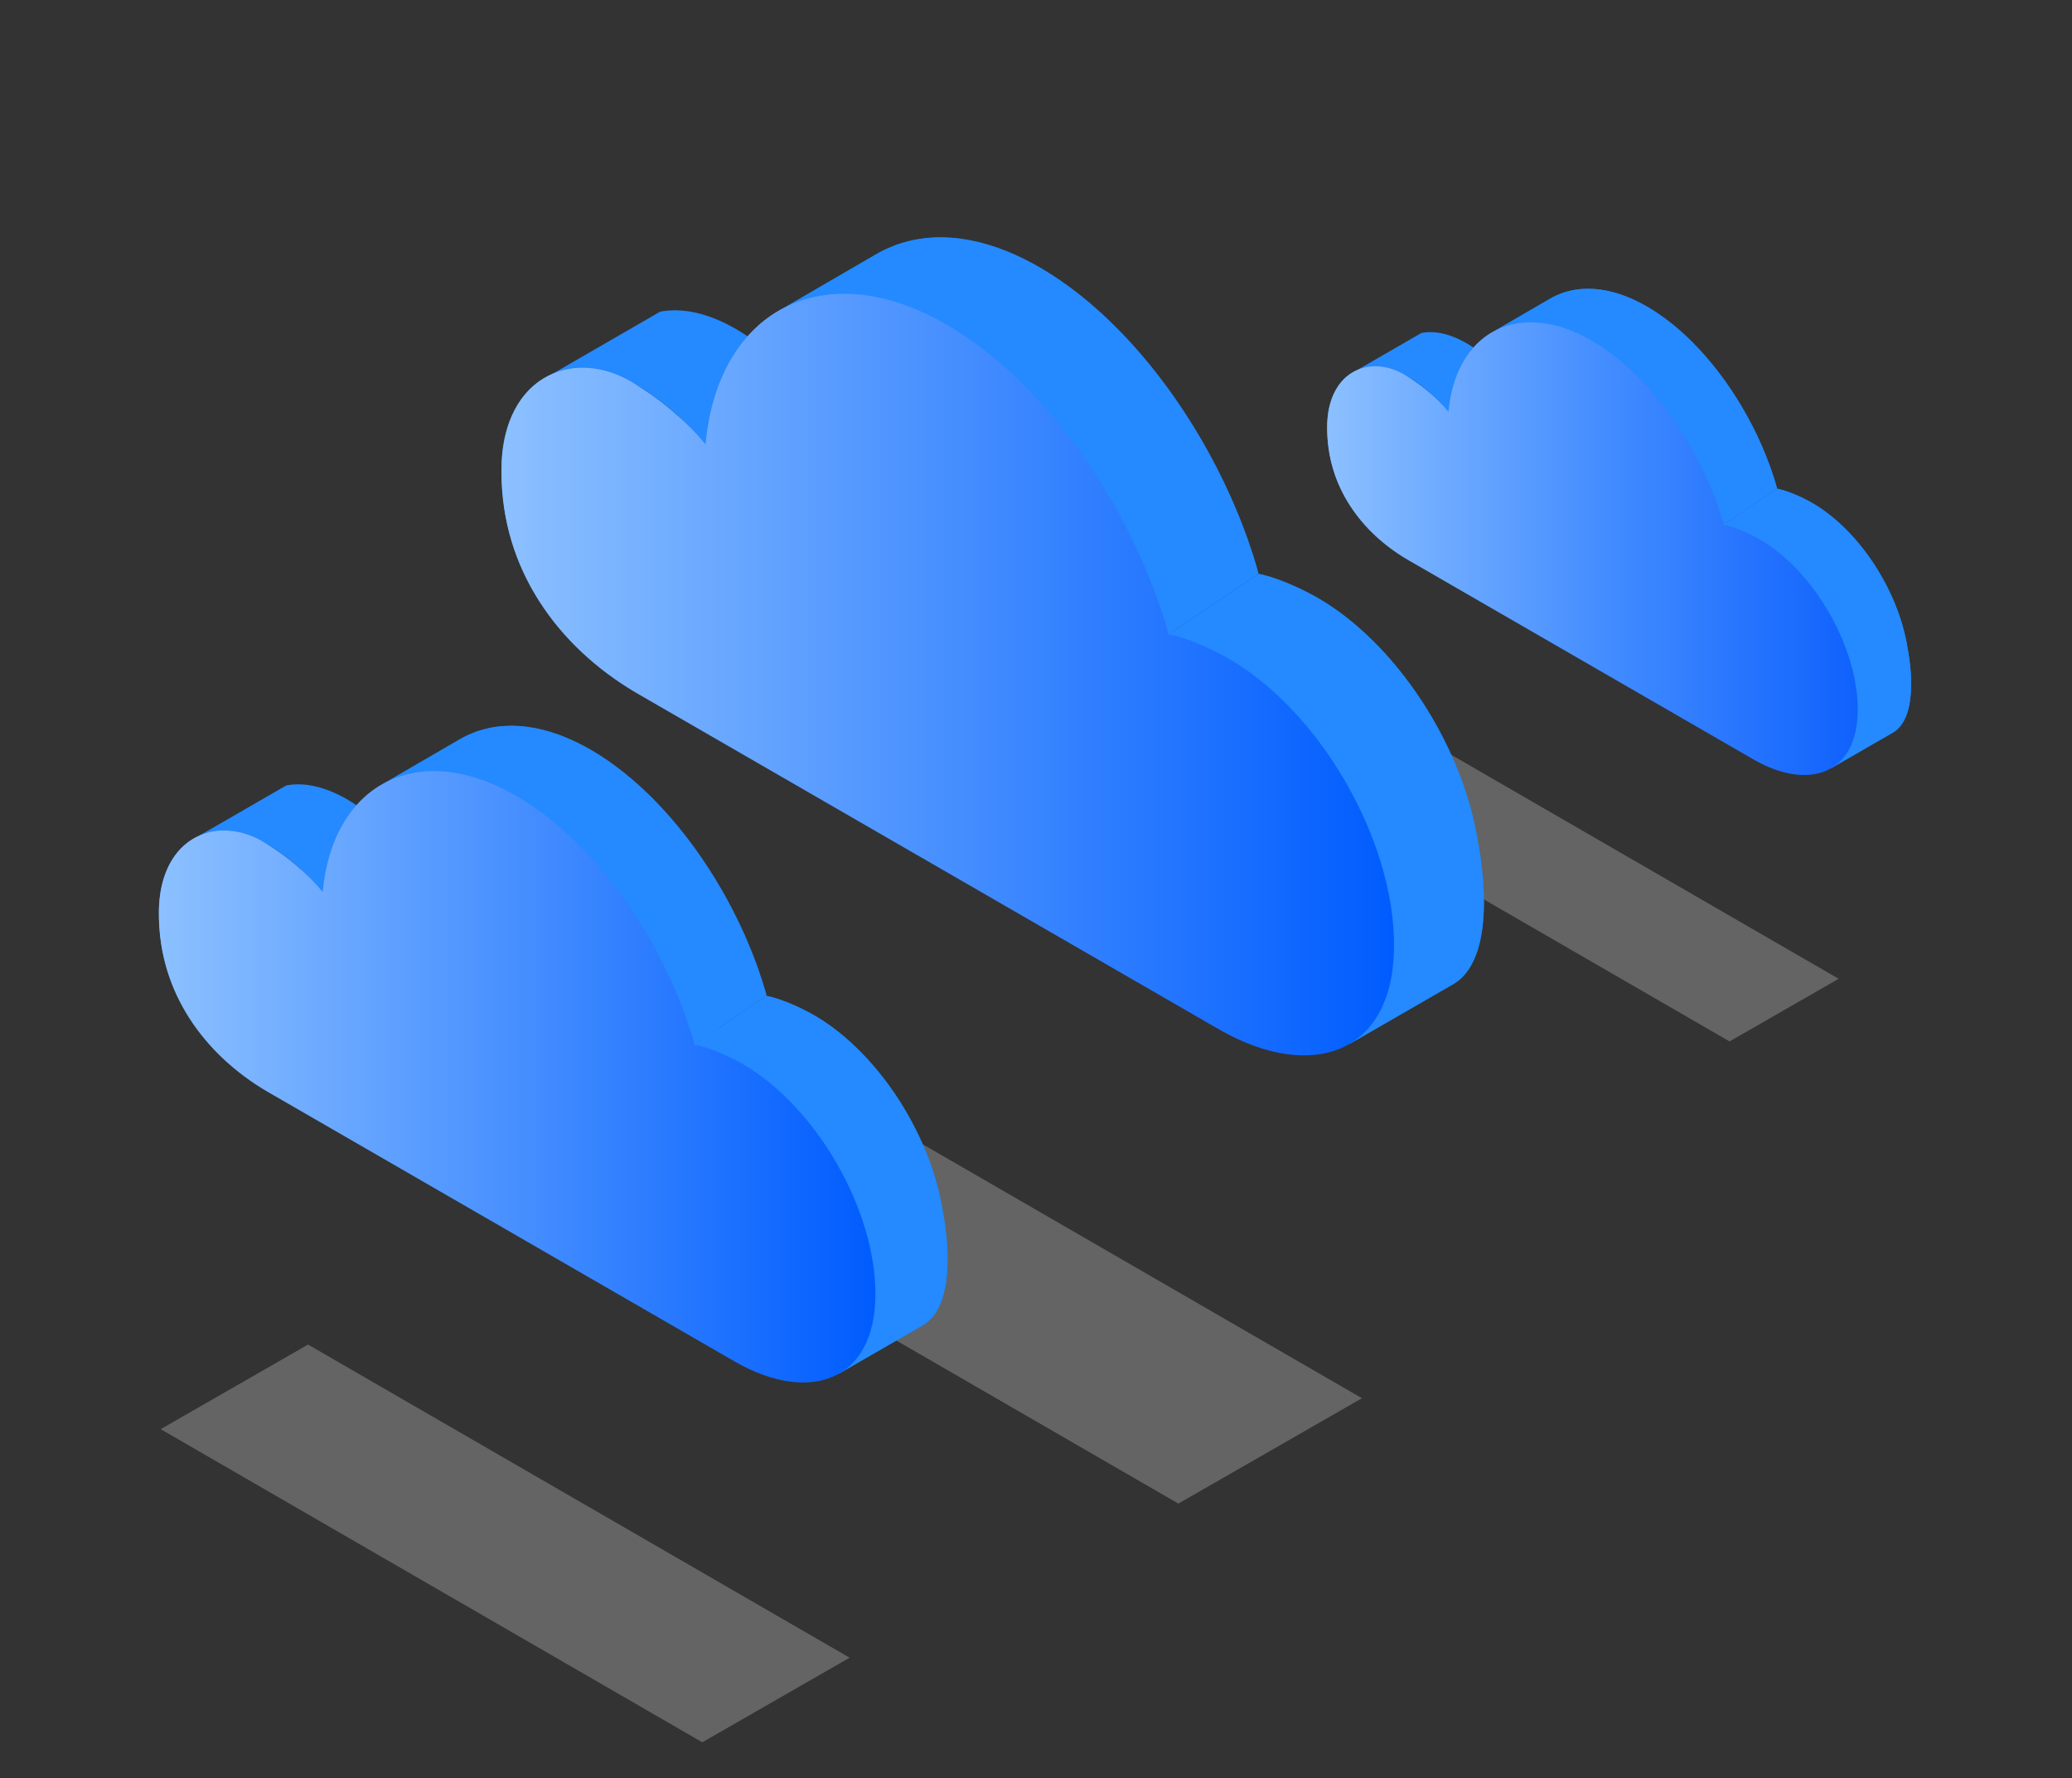 <svg xmlns="http://www.w3.org/2000/svg" xmlns:xlink="http://www.w3.org/1999/xlink" width="952" height="817" viewBox="0 0 952 817"><rect x="0" y="0" width="952" height="817" fill="#333333" stroke="none"/><defs><style>.a{fill:#fff;}.b{clip-path:url(#a);}.c{fill:rgba(255,255,255,0.24);}.d{fill:#60a4ff;}.e{fill:#2589ff;}.f{fill:#0092ee;}.g{fill:url(#b);}.h{fill:url(#c);}</style><clipPath id="a"><rect class="a" width="952" height="817" transform="translate(968 199)"/></clipPath><linearGradient id="b" y1="0.5" x2="1" y2="0.5" gradientUnits="objectBoundingBox"><stop offset="0" stop-color="#8cc0ff"/><stop offset="0.542" stop-color="#418bff"/><stop offset="1" stop-color="#0f61fd"/></linearGradient><linearGradient id="c" y1="0.5" x2="1" y2="0.5" gradientUnits="objectBoundingBox"><stop offset="0" stop-color="#8cc0ff"/><stop offset="0.542" stop-color="#418bff"/><stop offset="1" stop-color="#005cff"/></linearGradient></defs><g class="b" transform="translate(-968 -199)"><g transform="translate(60.09 -6.588)"><g transform="translate(1517.687 338.22)"><path class="c" d="M5552.009,4149l50.134-28.777,184.264,106.522-50.134,28.776Z" transform="translate(-5551.4 -3909.72)"/><g transform="translate(0)"><path class="d" d="M5747.467,4032.153c-5.03-2.9-11.692-5.747-16.2-6.591-9.277-33-32.511-67.682-59.843-83.462-33.49-19.335-61.081-2.622-64.285,33.15a68.43,68.43,0,0,0-18.453-16.312c-20.635-11.913-37.255.119-37.255,22.71,0,29.1,16.386,48,37.021,60.218l158.731,91.643c24.688,13.95,44.754,4.173,44.835-24.194S5772.154,4046.406,5747.467,4032.153Z" transform="translate(-5551.427 -3918.359)"/><path class="e" d="M5592.96,3961.841c.091.064.184.127.272.194.713.522,1.416,1.068,2.115,1.629.209.168.416.341.624.513q.76.627,1.5,1.28c.257.225.514.449.768.678.441.4.876.807,1.31,1.218.308.293.617.582.924.882.337.331.669.675,1,1.014.455.465.91.929,1.356,1.407.259.28.515.565.771.849q1.162,1.282,2.28,2.623c.26.312.526.614.782.93l26.759-15.551q-.2-.243-.395-.484c-.125-.153-.261-.293-.387-.445q-1.119-1.342-2.279-2.622c-.144-.157-.276-.326-.421-.483-.114-.126-.237-.243-.354-.368-.446-.479-.9-.942-1.354-1.406-.234-.24-.463-.493-.7-.728-.1-.1-.2-.19-.3-.288-.306-.3-.616-.589-.924-.881-.289-.274-.572-.557-.864-.825-.146-.134-.3-.26-.445-.393-.254-.229-.51-.453-.767-.677-.229-.2-.456-.41-.687-.608-.271-.23-.547-.448-.819-.673-.207-.17-.412-.344-.623-.512-.11-.089-.22-.184-.331-.273q-.836-.661-1.685-1.287c-.032-.024-.067-.046-.1-.071-.088-.065-.179-.127-.268-.192-.417-.3-.833-.6-1.254-.892-.235-.161-.474-.312-.71-.47-.163-.107-.323-.216-.487-.321-.129-.084-.256-.173-.386-.256q-.772-.491-1.552-.95l-.358-.208c-.4-.23-.793-.451-1.186-.664-.149-.081-.295-.152-.442-.229-.2-.108-.407-.212-.61-.316-.159-.081-.318-.168-.477-.247-.245-.121-.487-.229-.73-.344-.183-.087-.367-.176-.549-.259-.076-.034-.152-.074-.228-.107-.467-.209-.93-.4-1.392-.59l-.088-.037-.009,0q-.754-.3-1.5-.564c-.062-.021-.12-.038-.181-.059-.174-.061-.349-.114-.522-.172-.261-.086-.523-.178-.782-.255-.121-.037-.239-.065-.359-.1-.219-.064-.436-.122-.652-.18-.173-.046-.348-.1-.519-.144s-.337-.073-.506-.112q-.33-.077-.655-.146c-.119-.024-.24-.055-.357-.08-.2-.039-.4-.062-.594-.1-.25-.043-.5-.088-.749-.124-.09-.013-.186-.033-.276-.045-.2-.029-.4-.04-.606-.062-.265-.029-.53-.06-.794-.081-.079-.007-.161-.019-.24-.024-.177-.013-.348-.01-.525-.018-.317-.014-.632-.029-.944-.031-.091,0-.183-.009-.271-.008-.135,0-.265.016-.4.019q-.584.012-1.159.055c-.116.008-.237.005-.354.017-.086.007-.165.027-.25.036-.588.062-1.215.151-1.781.261-.046.009-32.824,18.958-32.824,18.958.449-.262,1.74-.975,2.211-1.2.155-.072,20,.194,20.548.441.183.083.366.173.548.259q.6.284,1.209.591.3.156.609.316c.54.285,1.082.577,1.628.892.771.446,1.536.922,2.3,1.414.162.106.324.214.486.322C5591.657,3960.919,5592.312,3961.37,5592.96,3961.841Z" transform="translate(-5550.962 -3918.168)"/><path class="f" d="M5672.1,3945.291c.449.294.9.586,1.348.891.384.262.766.535,1.149.8.472.333.945.666,1.416,1.008.357.261.711.53,1.066.8.534.4,1.066.8,1.6,1.22.341.268.682.541,1.024.815q.9.72,1.782,1.465c.313.263.625.525.938.793q1.287,1.107,2.557,2.262c.09.082.182.161.271.243,1.037.954,2.06,1.937,3.074,2.938q.346.343.691.688,1.794,1.8,3.542,3.685c.263.284.521.574.783.862.537.592,1.071,1.188,1.6,1.792q.453.518.9,1.044.765.891,1.52,1.8c.285.343.569.685.851,1.03q.962,1.183,1.906,2.392c.17.217.343.429.51.647q1.181,1.529,2.331,3.1c.2.27.389.543.584.814q.857,1.186,1.7,2.39c.253.362.5.727.751,1.092q.771,1.129,1.524,2.273c.231.351.464.7.693,1.055q.943,1.458,1.859,2.938c.079.128.162.255.241.385q1.026,1.674,2.013,3.374c.192.332.379.666.569,1q.7,1.228,1.385,2.465.325.589.644,1.182.664,1.23,1.306,2.47c.18.347.363.693.54,1.041q.91,1.787,1.777,3.589c.089.184.173.371.26.555q.732,1.541,1.429,3.093c.215.477.426.956.637,1.435q.33.756.655,1.512c.221.518.436,1.037.651,1.556s.418,1.016.623,1.524c.146.361.285.722.426,1.083.606,1.543,1.193,3.088,1.743,4.635.029.084.058.168.086.253.458,1.295.891,2.59,1.308,3.885q.176.544.348,1.087.5,1.585.953,3.167c.08.28.167.559.245.837l26.759-15.55c-.03-.109-.06-.218-.092-.327-.048-.17-.1-.341-.154-.511q-.455-1.581-.953-3.167c-.056-.181-.1-.361-.164-.541s-.124-.364-.184-.546c-.417-1.294-.849-2.588-1.307-3.883-.026-.07-.046-.139-.072-.209l-.018-.047c-.549-1.545-1.135-3.09-1.741-4.632-.066-.17-.125-.342-.193-.512-.077-.192-.158-.382-.234-.573q-.306-.762-.623-1.522-.321-.78-.65-1.558c-.215-.5-.436-1.009-.655-1.512-.142-.32-.276-.642-.418-.962-.07-.158-.147-.315-.219-.473q-.7-1.551-1.428-3.092c-.088-.186-.171-.371-.259-.555q-.865-1.8-1.778-3.589c-.051-.1-.1-.2-.15-.305-.126-.246-.262-.489-.39-.734q-.643-1.242-1.306-2.472-.319-.593-.644-1.182-.681-1.239-1.385-2.464c-.189-.333-.376-.667-.569-1-.66-1.132-1.328-2.258-2.014-3.375-.079-.128-.162-.255-.241-.384q-.915-1.481-1.859-2.939c-.229-.353-.461-.7-.692-1.054q-.752-1.145-1.523-2.274-.374-.548-.751-1.092-.837-1.2-1.7-2.389c-.2-.271-.389-.545-.586-.814q-1.148-1.566-2.329-3.1c-.169-.218-.341-.43-.511-.646q-.941-1.207-1.9-2.389c-.109-.134-.214-.273-.324-.407-.175-.212-.355-.417-.531-.628q-.753-.906-1.514-1.795-.453-.527-.908-1.048-.794-.907-1.6-1.792c-.2-.222-.4-.452-.6-.672-.059-.064-.121-.124-.181-.188q-1.745-1.891-3.544-3.686c-.11-.112-.218-.232-.329-.344s-.24-.224-.358-.34c-1.016-1-2.038-1.986-3.075-2.939-.013-.012-.025-.025-.039-.038-.078-.07-.156-.136-.233-.207q-1.269-1.155-2.557-2.261c-.116-.1-.23-.207-.346-.306-.2-.167-.4-.323-.592-.487q-.885-.744-1.78-1.463c-.187-.151-.371-.312-.559-.461-.155-.122-.312-.235-.467-.356-.53-.416-1.064-.821-1.6-1.223-.238-.179-.473-.368-.711-.544-.116-.086-.235-.164-.351-.249-.471-.344-.945-.678-1.42-1.011-.284-.2-.564-.409-.85-.6-.1-.068-.2-.129-.3-.2-.449-.306-.9-.6-1.352-.893-.311-.2-.619-.417-.929-.616-.093-.057-.185-.111-.276-.168-.413-.261-.828-.509-1.243-.761-.333-.2-.665-.417-1-.613-.195-.115-.39-.228-.585-.341q-.929-.537-1.853-1.036c-.287-.156-.571-.294-.857-.445s-.6-.312-.893-.463c-.213-.107-.427-.226-.638-.33-.563-.279-1.122-.534-1.68-.791-.182-.084-.365-.176-.546-.258-.051-.023-.1-.05-.153-.072q-1.187-.532-2.361-1c-.094-.038-.186-.068-.279-.1-.259-.1-.516-.193-.772-.29-.449-.171-.9-.35-1.346-.507-.233-.081-.463-.148-.7-.227-.316-.108-.632-.21-.947-.311-.253-.08-.506-.171-.757-.247-.376-.114-.746-.205-1.12-.309-.321-.089-.644-.183-.962-.266-.133-.033-.269-.077-.4-.11-.553-.138-1.1-.249-1.645-.365-.24-.051-.483-.113-.721-.16-.047-.009-.095-.023-.142-.031-.778-.152-1.548-.272-2.314-.381-.115-.016-.233-.042-.348-.058l-.018,0q-1.383-.184-2.736-.279h-.033q-1.463-.1-2.888-.1c-.025,0-.049,0-.073,0-.774,0-1.538.038-2.295.087-.167.011-.332.022-.5.036s-.337.019-.5.035q-.958.087-1.894.225l-.035.006q-.91.133-1.8.311c-.129.026-.251.063-.379.09-.361.077-.715.166-1.069.253-.453.111-.9.226-1.346.354-.354.1-.7.215-1.051.33-.253.083-.514.151-.764.24-.142.05-.274.117-.416.168-.607.225-1.2.472-1.794.731-.274.119-.552.23-.821.356-.847.4-1.679.825-2.486,1.294l-26.759,15.55c.808-.469,1.641-.895,2.486-1.294.27-.126.547-.238.821-.357.591-.259,1.187-.505,1.794-.731q.584-.215,1.179-.409c.349-.114.7-.227,1.052-.33.442-.129.891-.243,1.342-.354.356-.088.71-.178,1.072-.254.716-.151,1.438-.291,2.172-.4l.043-.007c.789-.114,1.589-.2,2.4-.26.166-.013.331-.023.5-.034.78-.051,1.567-.084,2.365-.086q1.427,0,2.889.1,1.378.094,2.788.284c.113.014.231.04.345.057.813.116,1.629.249,2.457.412.239.047.482.109.723.161.678.145,1.358.3,2.044.475.32.082.642.176.963.265.623.173,1.248.356,1.876.556.316.1.632.2.95.311.677.228,1.358.475,2.042.734.256.1.511.188.77.289.924.366,1.855.755,2.793,1.178.181.083.365.174.546.258q1.156.532,2.321,1.124c.295.15.592.3.888.459.9.473,1.8.958,2.712,1.482.533.308,1.062.636,1.592.958.412.25.825.5,1.234.755S5671.7,3945.027,5672.1,3945.291Z" transform="translate(-5548.073 -3919.049)"/><g transform="translate(75.809)"><path class="f" d="M5809.973,4079.809l-.006-.031c-.013-.081-.028-.161-.042-.242-.108-.668-.222-1.338-.347-2.009-.02-.1-.043-.2-.062-.3-.062-.32-.13-.638-.2-.958-.078-.388-.152-.777-.238-1.166-.036-.167-.079-.334-.117-.5-.082-.358-.167-.715-.253-1.072-.071-.3-.135-.6-.211-.895-.053-.217-.117-.432-.172-.649-.11-.419-.224-.84-.338-1.261-.068-.248-.129-.494-.2-.743-.065-.228-.14-.455-.208-.683q-.207-.71-.428-1.42c-.073-.236-.138-.473-.213-.709-.068-.213-.146-.424-.215-.636q-.26-.8-.538-1.6c-.086-.25-.163-.5-.252-.75-.056-.16-.123-.318-.18-.478-.281-.78-.576-1.557-.878-2.334-.084-.219-.16-.438-.248-.657-.023-.061-.051-.119-.075-.18q-.711-1.777-1.493-3.538c-.044-.1-.083-.2-.128-.3-.157-.352-.325-.7-.485-1.05-.185-.4-.367-.8-.556-1.2-.234-.494-.478-.984-.721-1.476-.19-.387-.378-.772-.572-1.157-.046-.088-.086-.176-.131-.264-.218-.425-.448-.846-.672-1.269-.187-.355-.371-.711-.562-1.065-.3-.545-.6-1.085-.91-1.626-.176-.313-.348-.629-.529-.941-.378-.655-.769-1.3-1.16-1.948-.117-.191-.229-.387-.347-.578q-.769-1.25-1.57-2.479c-.149-.228-.3-.451-.455-.677-.391-.589-.783-1.177-1.185-1.757-.209-.3-.425-.6-.638-.9-.351-.5-.7-.992-1.06-1.481-.24-.327-.487-.648-.731-.972-.339-.452-.678-.9-1.023-1.349-.259-.334-.525-.662-.789-.992s-.509-.649-.77-.967c-.083-.1-.169-.2-.254-.3-.281-.342-.568-.677-.854-1.015-.34-.4-.68-.8-1.024-1.2-.293-.335-.589-.663-.885-.991-.232-.257-.458-.52-.69-.772-.085-.094-.176-.18-.262-.272-.833-.9-1.676-1.783-2.535-2.639-.021-.02-.04-.042-.06-.062-.131-.129-.266-.25-.4-.379q-.919-.9-1.855-1.775c-.084-.078-.166-.161-.25-.24-.218-.2-.442-.387-.66-.583-.433-.388-.865-.774-1.3-1.151-.121-.1-.24-.216-.363-.32-.236-.2-.477-.39-.715-.588-.342-.284-.681-.567-1.025-.843-.125-.1-.247-.206-.372-.306-.273-.216-.55-.419-.825-.631-.305-.236-.61-.473-.917-.7-.1-.075-.2-.156-.3-.231-.355-.263-.716-.51-1.073-.764-.245-.174-.488-.353-.735-.523l-.167-.119q-.952-.653-1.914-1.266l-.022-.012c-.062-.04-.124-.076-.185-.115-.561-.354-1.125-.7-1.693-1.037l-.441-.257q-.732-.423-1.505-.84c-.068-.038-.144-.073-.213-.111-.5-.27-1.02-.533-1.54-.8-.189-.1-.368-.195-.559-.289-.029-.014-.062-.028-.093-.044-.777-.383-1.569-.755-2.363-1.113l-.1-.048c-.167-.076-.333-.14-.5-.212q-.884-.39-1.765-.75c-.095-.038-.191-.083-.286-.12-.212-.086-.417-.156-.628-.238-.434-.167-.861-.331-1.286-.484-.129-.047-.263-.1-.39-.147-.217-.076-.421-.136-.634-.208-.316-.106-.631-.211-.94-.309-.125-.039-.257-.087-.38-.124-.271-.082-.527-.146-.79-.219-.2-.056-.4-.114-.589-.163-.069-.019-.143-.042-.21-.059-.437-.11-.861-.205-1.268-.284l-.162-.031-24.521,16.522c.519.1,11.746,4.4,12.248,4.668.587.315,1.167.633,1.718.952.716.413,1.427.847,2.135,1.294l.185.113c.707.449,1.408.918,2.1,1.4.244.168.485.346.728.518.462.327.923.658,1.381,1,.307.229.611.466.916.7.4.309.8.62,1.2.938.342.274.681.557,1.021.838.362.3.725.6,1.083.914.434.375.866.759,1.295,1.145.305.275.613.547.915.829.624.578,1.241,1.17,1.854,1.771.151.149.307.293.458.445.858.855,1.7,1.738,2.534,2.637.32.345.637.695.953,1.046.3.329.592.657.885.991.346.4.687.8,1.026,1.2.285.336.57.671.851,1.011.347.42.688.849,1.029,1.277.261.327.525.653.783.985.346.446.687.9,1.027,1.353.243.322.49.642.729.969.357.488.707.986,1.059,1.48.212.3.429.6.638.9.4.584.8,1.177,1.192,1.771.148.222.3.438.445.661q.8,1.229,1.573,2.481c.113.183.219.371.33.553.4.654.793,1.31,1.177,1.974.179.308.35.622.524.932.308.543.616,1.085.913,1.634.192.351.375.708.563,1.062.269.511.542,1.021.8,1.537.194.382.38.767.57,1.151.244.493.489.987.724,1.483.188.4.369.795.554,1.193.207.451.413.9.614,1.355q.78,1.761,1.493,3.538c.111.279.213.558.322.836q.454,1.165.878,2.335c.148.409.292.817.432,1.228q.278.8.539,1.594c.146.449.29.9.428,1.348.147.472.289.946.427,1.417s.275.953.406,1.429q.173.629.337,1.259.2.772.385,1.544c.086.357.172.714.253,1.07.126.556.242,1.111.356,1.667.064.32.134.64.2.959q.223,1.156.409,2.307c.015.08.03.162.042.242q.2,1.273.355,2.539c.03.244.055.486.082.729.068.6.13,1.2.181,1.794.026.29.048.581.07.872.042.566.076,1.131.1,1.694.012.274.028.549.037.821.03.8.049,1.6.046,2.4,0,.818-.024,1.618-.059,2.406-.01.22-.028.432-.041.651-.031.544-.066,1.083-.112,1.61-.027.3-.062.6-.093.9-.048.441-.1.881-.156,1.312-.043.32-.091.635-.142.948-.062.4-.126.788-.2,1.174-.065.352-.136.7-.208,1.042s-.152.7-.234,1.036c-.1.4-.2.786-.3,1.171-.083.3-.168.606-.258.9-.141.46-.292.906-.448,1.35-.083.237-.162.479-.25.711-.284.75-.587,1.474-.915,2.17q-.333.707-.7,1.378c-.029.053-.055.11-.084.164-.274.5-.563.979-.862,1.448-.435.679-.9,1.316-1.381,1.929-.116.146-.235.291-.354.434-.468.563-.95,1.1-1.459,1.605-.042.041-.08.087-.122.127a20.756,20.756,0,0,1-1.711,1.477c-.144.113-.287.221-.434.329-.6.447,1.252.837,1.377,2.807l28.27-16.3C5816.616,4111.191,5810.092,4080.567,5809.973,4079.809Z" transform="translate(-5619.159 -3914.978)"/><path class="e" d="M5672.243,3945.244c.45.295.9.587,1.348.891.385.262.767.534,1.149.8.473.333.946.664,1.416,1.008.358.261.712.531,1.067.8.534.4,1.065.805,1.595,1.22.343.269.684.542,1.024.815q.9.72,1.782,1.465c.313.264.627.525.938.793q1.288,1.107,2.556,2.262c.09.082.182.161.273.244,1.035.952,2.058,1.937,3.073,2.937.231.229.46.458.69.688q1.794,1.8,3.542,3.684c.263.284.522.575.783.862q.807.89,1.6,1.794c.3.346.6.694.9,1.043q.765.893,1.52,1.8.426.512.85,1.031.963,1.182,1.907,2.392c.169.217.342.428.509.647q1.183,1.528,2.331,3.1c.2.27.389.543.584.814q.858,1.185,1.7,2.389.377.545.75,1.093.771,1.128,1.523,2.273c.231.351.464.7.693,1.054q.943,1.459,1.858,2.939c.081.129.163.256.241.384q1.03,1.675,2.014,3.375c.192.331.379.664.57,1q.7,1.228,1.384,2.464.325.59.644,1.181.666,1.232,1.306,2.472c.18.347.362.692.541,1.04q.91,1.788,1.777,3.589c.087.185.172.37.26.555q.732,1.541,1.428,3.092.323.717.636,1.436c.221.5.441,1.008.655,1.512s.436,1.037.651,1.557.419,1.016.623,1.524c.145.36.284.721.426,1.082.606,1.543,1.191,3.089,1.743,4.635.03.084.057.168.087.252.458,1.3.891,2.592,1.309,3.886q.175.542.346,1.086.5,1.586.953,3.169c.081.278,2.407,1.82,2.484,2.1l24.521-16.522c-.03-.109-.2-.958-.246-1.129q-.455-1.583-.954-3.167c-.056-.18-.105-.36-.162-.541s-.126-.364-.185-.545c-.417-1.294-.85-2.589-1.308-3.883-.024-.071-.046-.14-.071-.211l-.017-.046c-.55-1.545-1.137-3.09-1.743-4.633-.067-.171-.124-.341-.193-.512-.075-.192-.157-.382-.233-.573-.2-.508-.413-1.015-.622-1.522s-.431-1.039-.652-1.557-.434-1.008-.656-1.511c-.139-.322-.273-.643-.417-.964-.069-.157-.147-.314-.218-.472q-.7-1.55-1.428-3.092c-.088-.186-.172-.371-.261-.556q-.864-1.8-1.778-3.588c-.051-.1-.1-.2-.15-.306-.127-.247-.262-.49-.39-.736q-.642-1.24-1.307-2.47-.317-.593-.643-1.182-.68-1.239-1.384-2.466c-.19-.331-.378-.665-.57-1q-.987-1.7-2.013-3.375c-.08-.128-.162-.256-.241-.385q-.915-1.48-1.859-2.938c-.229-.353-.461-.7-.692-1.053q-.754-1.146-1.523-2.273-.375-.549-.75-1.093-.837-1.206-1.7-2.39c-.2-.271-.387-.544-.585-.814q-1.148-1.566-2.331-3.1c-.169-.218-.34-.431-.509-.648q-.943-1.206-1.9-2.388c-.109-.134-.214-.272-.324-.406-.175-.214-.355-.418-.53-.629q-.752-.906-1.516-1.8c-.3-.35-.6-.7-.907-1.048q-.794-.905-1.6-1.792c-.2-.222-.4-.452-.6-.671-.059-.065-.122-.125-.18-.188q-1.748-1.891-3.546-3.688c-.111-.111-.218-.232-.329-.343s-.24-.225-.357-.341c-1.015-1-2.038-1.986-3.075-2.938l-.039-.038c-.077-.071-.157-.136-.234-.207q-1.269-1.157-2.557-2.261c-.116-.1-.229-.208-.347-.306-.2-.167-.4-.322-.591-.488q-.886-.744-1.78-1.463c-.187-.151-.371-.311-.56-.46-.155-.122-.312-.236-.466-.357-.531-.416-1.063-.82-1.6-1.221-.238-.179-.472-.368-.711-.545-.116-.085-.234-.165-.351-.249-.471-.344-.945-.677-1.419-1.01-.284-.2-.564-.41-.849-.605-.1-.067-.2-.129-.3-.2-.447-.3-.9-.6-1.351-.894-.311-.2-.618-.416-.93-.614-.091-.059-.185-.111-.276-.168-.413-.262-.828-.51-1.243-.762-.334-.2-.666-.416-1-.613-.2-.114-.39-.228-.584-.34q-.929-.536-1.854-1.037c-.287-.155-.571-.294-.857-.444s-.6-.312-.892-.462c-.213-.108-.427-.226-.64-.331-.562-.278-1.121-.534-1.68-.792-.181-.084-.364-.177-.547-.258l-.152-.072q-1.187-.531-2.361-1c-.094-.038-.187-.068-.279-.106-.259-.1-.514-.193-.772-.29-.448-.169-.9-.349-1.345-.505-.233-.083-.463-.15-.7-.228q-.475-.16-.948-.309c-.251-.08-.506-.172-.756-.247-.376-.114-.748-.205-1.121-.31-.321-.089-.644-.183-.962-.264-.133-.034-.269-.077-.4-.111-.552-.137-1.1-.248-1.644-.365-.241-.052-.483-.114-.722-.16-.046-.01-.094-.022-.14-.031-.78-.151-1.549-.271-2.315-.38-.115-.017-.233-.042-.349-.058l-.018,0q-1.382-.186-2.736-.28h-.034q-1.462-.1-2.888-.094c-.025,0-.049,0-.073,0-.774,0-1.537.038-2.294.088-.166.01-.331.022-.5.034s-.338.02-.5.036q-.957.088-1.895.225l-.034.005c-.607.09-1.208.192-1.8.311-.128.025-.252.063-.379.089-.359.077-.714.166-1.069.254-.452.111-.9.225-1.346.354-.354.1-.7.216-1.049.33-.253.083-.515.152-.764.239-.143.051-.276.118-.417.17-.607.225-1.2.472-1.794.73-.273.12-.551.23-.82.358-.847.4-1.679.825-2.486,1.293l-26.76,15.552c.808-.47,1.64-.9,2.486-1.295.269-.126.546-.237.821-.357.59-.26,1.187-.506,1.794-.73.389-.145.783-.279,1.179-.409.349-.114.7-.227,1.052-.331.443-.129.893-.242,1.343-.353.356-.088.71-.177,1.072-.254.717-.152,1.438-.292,2.173-.4l.042-.007c.788-.115,1.589-.2,2.4-.26.164-.013.33-.023.5-.035.781-.051,1.568-.083,2.368-.085q1.425,0,2.888.1,1.378.093,2.787.282c.114.016.231.041.346.058.813.115,1.63.249,2.457.413.238.047.482.109.722.16.678.145,1.357.3,2.044.475.32.083.643.176.964.266.622.172,1.246.356,1.875.556.316.1.631.2.95.311q1.015.342,2.042.734c.257.1.512.187.77.289q1.388.547,2.794,1.179c.181.082.364.173.545.256q1.155.534,2.32,1.124c.3.15.593.3.889.46.9.472,1.8.956,2.713,1.482.532.308,1.062.635,1.592.957.412.25.825.5,1.234.757S5671.84,3944.98,5672.243,3945.244Z" transform="translate(-5623.875 -3919.051)"/><path class="e" d="M5809.973,4079.809l-.006-.031c-.013-.081-.028-.161-.042-.242-.108-.668-.222-1.338-.347-2.009-.02-.1-.043-.2-.062-.3-.062-.32-.13-.638-.2-.958-.078-.388-.152-.777-.238-1.166-.036-.167-.079-.334-.117-.5-.082-.358-.167-.715-.253-1.072-.071-.3-.135-.6-.211-.895-.053-.217-.117-.432-.172-.649-.11-.419-.224-.84-.338-1.261-.068-.248-.129-.494-.2-.743-.065-.228-.14-.455-.208-.683q-.207-.71-.428-1.42c-.073-.236-.138-.473-.213-.709-.068-.213-.146-.424-.215-.636q-.26-.8-.538-1.6c-.086-.25-.163-.5-.252-.75-.056-.16-.123-.318-.18-.478-.281-.78-.576-1.557-.878-2.334-.084-.219-.16-.438-.248-.657-.023-.061-.051-.119-.075-.18q-.711-1.777-1.493-3.538c-.044-.1-.083-.2-.128-.3-.157-.352-.325-.7-.485-1.05-.185-.4-.367-.8-.556-1.2-.234-.494-.478-.984-.721-1.476-.19-.387-.378-.772-.572-1.157-.046-.088-.086-.176-.131-.264-.218-.425-.448-.846-.672-1.269-.187-.355-.371-.711-.562-1.065-.3-.545-.6-1.085-.91-1.626-.176-.313-.348-.629-.529-.941-.378-.655-.769-1.3-1.16-1.948-.117-.191-.229-.387-.347-.578q-.769-1.25-1.57-2.479c-.149-.228-.3-.451-.455-.677-.391-.589-.783-1.177-1.185-1.757-.209-.3-.425-.6-.638-.9-.351-.5-.7-.992-1.06-1.481-.24-.327-.487-.648-.731-.972-.339-.452-.678-.9-1.023-1.349-.259-.334-.525-.662-.789-.992s-.509-.649-.77-.967c-.083-.1-.169-.2-.254-.3-.281-.342-.568-.677-.854-1.015-.34-.4-.68-.8-1.024-1.2-.293-.335-.589-.663-.885-.991-.232-.257-.458-.52-.69-.772-.085-.094-.176-.18-.262-.272-.833-.9-1.676-1.783-2.535-2.639-.021-.02-.04-.042-.06-.062-.131-.129-.266-.25-.4-.379q-.919-.9-1.855-1.775c-.084-.078-.166-.161-.25-.24-.218-.2-.442-.387-.66-.583-.433-.388-.865-.774-1.3-1.151-.121-.1-.24-.216-.363-.32-.236-.2-.477-.39-.715-.588-.342-.284-.681-.567-1.025-.843-.125-.1-.247-.206-.372-.306-.273-.216-.55-.419-.825-.631-.305-.236-.61-.473-.917-.7-.1-.075-.2-.156-.3-.231-.355-.263-.716-.51-1.073-.764-.245-.174-.488-.353-.735-.523l-.167-.119q-.952-.653-1.914-1.266l-.022-.012c-.062-.04-.124-.076-.185-.115-.561-.354-1.125-.7-1.693-1.037l-.441-.257q-.732-.423-1.505-.84c-.068-.038-.144-.073-.213-.111-.5-.27-1.02-.533-1.54-.8-.189-.1-.368-.195-.559-.289-.029-.014-.062-.028-.093-.044-.777-.383-1.569-.755-2.363-1.113l-.1-.048c-.167-.076-.333-.14-.5-.212q-.884-.39-1.765-.75c-.095-.038-.191-.083-.286-.12-.212-.086-.417-.156-.628-.238-.434-.167-.861-.331-1.286-.484-.129-.047-.263-.1-.39-.147-.217-.076-.421-.136-.634-.208-.316-.106-.631-.211-.94-.309-.125-.039-.257-.087-.38-.124-.271-.082-.527-.146-.79-.219-.2-.056-.4-.114-.589-.163-.069-.019-.143-.042-.21-.059-.437-.11-.861-.205-1.268-.284l-.162-.031-24.521,16.522c.519.1,11.746,4.4,12.248,4.668.587.315,1.167.633,1.718.952.716.413,1.427.847,2.135,1.294l.185.113c.707.449,1.408.918,2.1,1.4.244.168.485.346.728.518.462.327.923.658,1.381,1,.307.229.611.466.916.7.4.309.8.62,1.2.938.342.274.681.557,1.021.838.362.3.725.6,1.083.914.434.375.866.759,1.295,1.145.305.275.613.547.915.829.624.578,1.241,1.17,1.854,1.771.151.149.307.293.458.445.858.855,1.7,1.738,2.534,2.637.32.345.637.695.953,1.046.3.329.592.657.885.991.346.4.687.8,1.026,1.2.285.336.57.671.851,1.011.347.42.688.849,1.029,1.277.261.327.525.653.783.985.346.446.687.9,1.027,1.353.243.322.49.642.729.969.357.488.707.986,1.059,1.48.212.3.429.6.638.9.4.584.8,1.177,1.192,1.771.148.222.3.438.445.661q.8,1.229,1.573,2.481c.113.183.219.371.33.553.4.654.793,1.31,1.177,1.974.179.308.35.622.524.932.308.543.616,1.085.913,1.634.192.351.375.708.563,1.062.269.511.542,1.021.8,1.537.194.382.38.767.57,1.151.244.493.489.987.724,1.483.188.4.369.795.554,1.193.207.451.413.9.614,1.355q.78,1.761,1.493,3.538c.111.279.213.558.322.836q.454,1.165.878,2.335c.148.409.292.817.432,1.228q.278.8.539,1.594c.146.449.29.9.428,1.348.147.472.289.946.427,1.417s.275.953.406,1.429q.173.629.337,1.259.2.772.385,1.544c.086.357.172.714.253,1.07.126.556.242,1.111.356,1.667.064.32.134.64.2.959q.223,1.156.409,2.307c.015.08.03.162.042.242q.2,1.273.355,2.539c.03.244.055.486.082.729.068.6.13,1.2.181,1.794.026.29.048.581.07.872.042.566.076,1.131.1,1.694.012.274.028.549.037.821.03.8.049,1.6.046,2.4,0,.818-.024,1.618-.059,2.406-.01.22-.028.432-.041.651-.031.544-.066,1.083-.112,1.61-.027.3-.062.6-.093.9-.048.441-.1.881-.156,1.312-.043.32-.091.635-.142.948-.062.4-.126.788-.2,1.174-.065.352-.136.7-.208,1.042s-.152.7-.234,1.036c-.1.4-.2.786-.3,1.171-.083.3-.168.606-.258.9-.141.46-.292.906-.448,1.35-.083.237-.162.479-.25.711-.284.75-.587,1.474-.915,2.17q-.333.707-.7,1.378c-.029.053-.055.11-.084.164-.274.5-.563.979-.862,1.448-.435.679-.9,1.316-1.381,1.929-.116.146-.235.291-.354.434-.468.563-.95,1.1-1.459,1.605-.042.041-.08.087-.122.127a20.756,20.756,0,0,1-1.711,1.477c-.144.113-.287.221-.434.329-.6.447,1.252.837,1.377,2.807l28.27-16.3C5816.616,4111.191,5810.092,4080.567,5809.973,4079.809Z" transform="translate(-5619.159 -3914.978)"/></g><path class="e" d="M5594.613,3938.219c-.588.062-1.214.152-1.781.261" transform="translate(-5549.506 -3918.163)"/><path class="g" d="M5750.065,4033.464c-5.1-2.944-11.846-5.823-16.419-6.678-9.4-33.442-32.94-68.58-60.634-84.569-33.935-19.593-62.6-3.522-65.847,32.724-5.517-6.815-11.562-11.133-17.988-15.664-16.29-11.485-37.75-4.462-37.75,23.134,0,26.891,15.647,47.843,36.554,60.223l159.812,92.268c25.016,14.133,47.41,6.526,47.41-23.255C5795.2,4082.912,5775.08,4047.907,5750.065,4033.464Z" transform="translate(-5551.427 -3918.368)"/></g></g><g transform="translate(-14.121 -39.46)"><path class="c" d="M5552.009,4168.638l84.342-48.412,309.993,179.206L5862,4347.843Z" transform="translate(-4398.559 -3412.038)"/><g transform="translate(1152.425 354.048)"><path class="d" d="M5881.229,4099.155c-8.461-4.885-19.67-9.668-27.261-11.089-15.607-55.521-54.693-113.863-100.675-140.411-56.34-32.528-102.757-4.41-108.147,55.77-9.159-11.317-19.74-20.916-31.044-27.444-34.714-20.042-62.676.2-62.676,38.207,0,48.96,27.567,80.751,62.28,101.307l267.039,154.174c41.534,23.468,75.292,7.02,75.428-40.7S5922.762,4123.135,5881.229,4099.155Z" transform="translate(-5551.427 -3907.716)"/><path class="e" d="M5614.451,3978.042c.152.109.308.214.459.327,1.2.878,2.382,1.8,3.557,2.741.352.283.7.574,1.05.863q1.279,1.053,2.533,2.153c.432.378.863.755,1.29,1.141.742.667,1.475,1.357,2.2,2.049.52.493,1.04.979,1.555,1.484.567.556,1.125,1.135,1.685,1.706.766.782,1.53,1.563,2.281,2.368.437.47.866.951,1.3,1.428q1.957,2.158,3.838,4.413c.437.525.886,1.033,1.316,1.565l45.016-26.162q-.33-.409-.663-.815c-.211-.257-.438-.493-.651-.748q-1.881-2.257-3.834-4.411c-.241-.265-.465-.549-.707-.812-.194-.213-.4-.408-.6-.619-.75-.8-1.513-1.584-2.278-2.364-.394-.4-.779-.829-1.18-1.225-.164-.166-.339-.321-.507-.484-.514-.5-1.035-.991-1.554-1.482-.485-.461-.963-.938-1.454-1.389-.246-.225-.5-.438-.748-.662-.429-.386-.858-.763-1.29-1.139-.387-.338-.767-.69-1.157-1.023-.454-.387-.919-.753-1.378-1.132-.349-.287-.7-.579-1.048-.861-.187-.15-.371-.31-.558-.459q-1.408-1.112-2.834-2.165c-.055-.041-.112-.078-.168-.12-.149-.109-.3-.213-.452-.322-.7-.507-1.4-1.014-2.109-1.5-.4-.271-.8-.526-1.194-.791-.273-.18-.544-.363-.819-.54-.217-.141-.431-.291-.648-.43q-1.3-.827-2.611-1.6l-.6-.35q-1-.579-2-1.116c-.25-.135-.5-.255-.744-.385-.343-.182-.684-.357-1.026-.532-.267-.135-.536-.283-.8-.416-.411-.2-.818-.386-1.228-.579-.307-.146-.617-.3-.923-.435-.129-.058-.257-.125-.384-.181-.785-.352-1.564-.68-2.342-.993-.047-.02-.1-.042-.146-.062l-.017-.007q-1.267-.509-2.521-.949c-.1-.035-.2-.063-.3-.1-.294-.1-.586-.192-.88-.289-.438-.144-.88-.3-1.316-.43-.2-.062-.4-.109-.6-.167-.368-.107-.732-.206-1.1-.3-.291-.077-.585-.169-.874-.241s-.566-.123-.85-.188q-.555-.13-1.1-.246c-.2-.041-.4-.093-.6-.134-.338-.065-.666-.105-1-.164-.42-.072-.842-.148-1.259-.208-.152-.022-.312-.056-.465-.075-.343-.048-.677-.067-1.02-.1-.446-.049-.894-.1-1.336-.137-.134-.011-.271-.032-.4-.041-.3-.021-.586-.016-.884-.03-.534-.024-1.064-.049-1.59-.053-.151,0-.307-.016-.456-.014-.227,0-.445.027-.67.032-.657.014-1.307.044-1.95.093-.2.014-.4.009-.6.028-.143.012-.277.046-.421.06-.989.1-2.042.255-3,.44-.077.014-55.221,31.892-55.221,31.892.756-.44,2.928-1.64,3.72-2.012.261-.121,33.654.326,34.568.742.307.139.616.291.922.435q1.012.478,2.032.994.511.261,1.026.532c.908.48,1.819.972,2.738,1.5,1.3.75,2.585,1.551,3.863,2.38.273.178.545.359.817.541C5612.259,3976.49,5613.359,3977.249,5614.451,3978.042Z" transform="translate(-5543.795 -3904.569)"/><path class="f" d="M5705.107,3963.163c.757.495,1.514.986,2.267,1.5.646.44,1.289.9,1.934,1.351.795.56,1.591,1.12,2.382,1.7.6.438,1.2.891,1.793,1.342.9.674,1.794,1.354,2.686,2.052.574.451,1.148.91,1.723,1.371q1.506,1.21,3,2.465c.526.442,1.053.884,1.577,1.334q2.165,1.862,4.3,3.8c.151.139.306.271.457.41,1.745,1.6,3.465,3.259,5.172,4.942q.582.576,1.162,1.158,3.019,3.023,5.959,6.2c.441.479.877.966,1.316,1.45.9,1,1.8,2,2.694,3.016q.763.872,1.521,1.757,1.286,1.5,2.556,3.029c.479.576.958,1.151,1.432,1.732q1.62,1.991,3.207,4.024c.285.365.576.722.857,1.088q1.988,2.572,3.921,5.21c.331.455.654.914.983,1.37q1.443,2,2.854,4.021c.425.609.843,1.223,1.263,1.836q1.3,1.9,2.564,3.825c.389.591.78,1.179,1.165,1.774q1.586,2.453,3.127,4.943c.133.217.272.43.406.648q1.727,2.815,3.387,5.675c.324.558.639,1.12.958,1.678q1.184,2.065,2.331,4.147.546.99,1.082,1.987,1.118,2.071,2.2,4.156c.3.583.609,1.166.908,1.75q1.532,3.007,2.988,6.038c.15.31.291.624.438.933q1.233,2.593,2.4,5.2c.361.8.716,1.609,1.07,2.415q.555,1.271,1.1,2.544c.372.872.734,1.745,1.1,2.618.353.856.7,1.709,1.048,2.565.244.607.479,1.215.716,1.822,1.02,2.6,2.007,5.195,2.933,7.8l.146.426c.771,2.179,1.5,4.358,2.2,6.536q.3.916.585,1.83.836,2.667,1.6,5.328c.135.47.281.94.413,1.408l45.018-26.16c-.051-.183-.1-.366-.155-.549-.08-.287-.176-.574-.259-.861q-.765-2.659-1.6-5.327c-.095-.3-.177-.607-.274-.91s-.209-.613-.31-.919c-.7-2.177-1.428-4.353-2.2-6.533-.043-.118-.078-.234-.12-.352l-.03-.079c-.924-2.6-1.91-5.2-2.929-7.793-.112-.287-.21-.576-.324-.862-.129-.322-.266-.643-.395-.963q-.514-1.283-1.048-2.562-.539-1.312-1.094-2.621c-.361-.848-.732-1.7-1.1-2.543-.238-.539-.464-1.081-.7-1.62-.118-.266-.248-.53-.368-.8q-1.172-2.61-2.4-5.2c-.148-.312-.289-.623-.437-.933q-1.455-3.031-2.991-6.038c-.086-.17-.167-.343-.253-.514-.213-.414-.44-.822-.655-1.236q-1.083-2.089-2.2-4.158-.536-1-1.083-1.987-1.146-2.083-2.33-4.146c-.318-.56-.634-1.122-.957-1.678-1.11-1.9-2.234-3.8-3.388-5.677-.134-.216-.272-.429-.406-.646q-1.54-2.492-3.127-4.945c-.386-.593-.775-1.181-1.165-1.772q-1.267-1.926-2.563-3.826-.63-.921-1.264-1.837-1.408-2.026-2.854-4.019c-.329-.456-.653-.917-.985-1.37q-1.931-2.635-3.919-5.212c-.284-.366-.573-.724-.858-1.088q-1.585-2.03-3.2-4.019c-.185-.225-.36-.459-.545-.685-.294-.357-.6-.7-.894-1.058q-1.267-1.523-2.548-3.019-.762-.887-1.526-1.764c-.891-1.018-1.791-2.02-2.693-3.016-.341-.373-.67-.76-1.011-1.13-.1-.109-.2-.208-.3-.317q-2.937-3.181-5.963-6.2c-.187-.188-.367-.391-.554-.579s-.4-.376-.6-.572c-1.708-1.685-3.429-3.341-5.174-4.944-.021-.02-.042-.042-.065-.063-.131-.118-.263-.229-.393-.349q-2.134-1.944-4.3-3.8c-.2-.167-.388-.349-.583-.516-.329-.28-.667-.542-1-.819q-1.488-1.252-2.994-2.461c-.314-.253-.625-.524-.939-.775-.262-.206-.525-.4-.786-.6-.892-.7-1.79-1.38-2.687-2.056-.4-.3-.8-.62-1.2-.916-.2-.145-.395-.276-.59-.419-.792-.58-1.589-1.141-2.389-1.7-.478-.336-.95-.688-1.43-1.017-.165-.115-.334-.218-.5-.331-.755-.515-1.514-1.007-2.274-1.5-.522-.342-1.04-.7-1.562-1.035-.155-.1-.311-.187-.465-.283-.694-.438-1.393-.857-2.092-1.28-.56-.344-1.117-.7-1.683-1.032-.328-.194-.655-.384-.984-.574q-1.563-.9-3.116-1.743c-.483-.262-.961-.495-1.441-.748-.5-.262-1-.524-1.5-.778-.357-.181-.718-.38-1.073-.556-.947-.469-1.887-.9-2.826-1.331-.307-.141-.614-.3-.92-.434-.085-.039-.173-.084-.257-.121q-2-.9-3.974-1.685c-.157-.063-.312-.114-.468-.176-.437-.172-.867-.324-1.3-.487-.755-.287-1.512-.588-2.263-.853-.392-.137-.779-.25-1.172-.381-.533-.182-1.065-.354-1.595-.523-.425-.134-.852-.289-1.273-.416-.633-.192-1.256-.345-1.885-.52-.54-.149-1.083-.308-1.619-.447-.224-.056-.451-.13-.675-.185-.929-.232-1.847-.419-2.767-.614-.4-.086-.812-.19-1.213-.27-.079-.016-.159-.039-.238-.053-1.31-.255-2.6-.458-3.894-.641-.193-.026-.392-.07-.585-.1l-.03,0q-2.325-.309-4.6-.469h-.057q-2.459-.169-4.858-.16c-.04,0-.081-.005-.121,0-1.3.006-2.588.064-3.861.146-.279.019-.558.037-.836.06s-.566.031-.847.058q-1.61.147-3.186.378l-.059.011c-1.021.15-2.031.322-3.029.523-.217.043-.423.1-.638.151-.607.128-1.2.28-1.8.426-.761.188-1.517.38-2.264.6-.595.172-1.182.362-1.768.555-.426.139-.863.253-1.285.4-.238.084-.461.2-.7.283-1.023.379-2.026.794-3.02,1.23-.461.2-.928.387-1.382.6-1.424.671-2.823,1.387-4.183,2.178l-45.018,26.16c1.358-.789,2.761-1.5,4.183-2.177.454-.213.92-.4,1.382-.6.993-.435,2-.85,3.019-1.229.655-.243,1.317-.47,1.984-.688.586-.191,1.174-.381,1.77-.554.744-.217,1.5-.408,2.258-.595.6-.148,1.2-.3,1.8-.428,1.2-.255,2.419-.489,3.654-.672l.072-.012c1.326-.192,2.673-.331,4.031-.437.279-.021.557-.04.837-.058,1.313-.086,2.637-.141,3.979-.145q2.4-.005,4.86.16,2.319.159,4.69.477c.191.024.389.067.581.1,1.367.2,2.741.419,4.133.693.4.079.811.183,1.216.271,1.142.243,2.285.5,3.439.8.538.138,1.08.3,1.62.446,1.048.292,2.1.6,3.156.935.532.169,1.063.343,1.6.522,1.139.384,2.284.8,3.437,1.236.431.162.86.315,1.294.485,1.556.615,3.122,1.271,4.7,1.982.3.138.613.292.919.433q1.945.9,3.905,1.891c.5.252,1,.512,1.494.773,1.516.8,3.033,1.61,4.563,2.493.9.519,1.787,1.07,2.68,1.612.692.421,1.388.836,2.077,1.271S5704.428,3962.72,5705.107,3963.163Z" transform="translate(-5496.447 -3919.016)"/><g transform="translate(127.536 0)"><path class="f" d="M5867.565,4129.575l-.011-.053c-.021-.136-.047-.271-.07-.407-.182-1.125-.373-2.251-.584-3.38-.032-.167-.072-.336-.1-.5-.1-.537-.22-1.074-.329-1.612-.133-.653-.257-1.307-.4-1.961-.061-.28-.133-.562-.2-.841-.137-.6-.281-1.2-.426-1.8-.119-.5-.229-1-.355-1.5-.09-.365-.2-.727-.29-1.091-.185-.706-.376-1.414-.569-2.122-.114-.417-.217-.832-.334-1.25-.109-.384-.235-.766-.349-1.15q-.349-1.2-.72-2.389c-.123-.4-.232-.8-.359-1.193-.114-.357-.245-.713-.361-1.07q-.438-1.344-.9-2.685c-.145-.421-.274-.841-.425-1.261-.095-.269-.206-.535-.3-.8q-.71-1.968-1.478-3.926c-.143-.368-.27-.737-.416-1.105-.04-.1-.086-.2-.126-.3q-1.2-2.99-2.513-5.952c-.073-.169-.139-.339-.215-.509-.264-.591-.547-1.176-.816-1.766-.31-.672-.616-1.345-.935-2.016-.395-.831-.8-1.656-1.213-2.483-.32-.65-.636-1.3-.963-1.945-.076-.148-.145-.3-.221-.444-.366-.715-.753-1.424-1.13-2.135-.314-.6-.625-1.2-.946-1.792-.5-.917-1.015-1.826-1.53-2.736-.3-.526-.586-1.058-.891-1.583-.638-1.1-1.294-2.19-1.952-3.278-.2-.322-.384-.651-.583-.972q-1.293-2.1-2.643-4.17c-.251-.384-.512-.759-.765-1.14-.657-.991-1.315-1.98-1.992-2.956-.352-.508-.716-1.007-1.073-1.512-.59-.834-1.18-1.669-1.782-2.491-.4-.551-.819-1.091-1.229-1.635-.571-.761-1.141-1.521-1.722-2.269-.437-.562-.884-1.113-1.327-1.669-.432-.54-.856-1.091-1.295-1.626-.14-.172-.284-.336-.427-.508-.474-.576-.956-1.14-1.437-1.708-.572-.674-1.145-1.348-1.724-2.012-.493-.563-.99-1.116-1.489-1.669-.39-.432-.77-.874-1.16-1.3-.145-.157-.3-.3-.44-.458-1.4-1.514-2.82-3-4.265-4.44-.034-.033-.067-.07-.1-.1-.221-.218-.447-.422-.669-.639q-1.547-1.521-3.121-2.986c-.143-.132-.28-.271-.42-.4-.366-.336-.744-.651-1.111-.982-.728-.653-1.454-1.3-2.188-1.937-.2-.176-.4-.364-.61-.539-.4-.34-.8-.657-1.2-.989-.574-.477-1.146-.954-1.725-1.418-.21-.169-.415-.347-.625-.514-.459-.363-.926-.706-1.388-1.062-.514-.4-1.026-.8-1.542-1.182-.17-.126-.338-.262-.509-.389-.6-.442-1.2-.857-1.806-1.285-.412-.292-.822-.593-1.236-.88-.095-.065-.188-.135-.282-.2q-1.6-1.1-3.22-2.13l-.036-.021c-.1-.067-.208-.127-.312-.192-.944-.6-1.894-1.183-2.848-1.744-.248-.146-.5-.289-.743-.433q-1.23-.71-2.532-1.414c-.115-.063-.242-.123-.358-.187-.847-.455-1.715-.9-2.591-1.34-.317-.16-.618-.328-.939-.485-.05-.025-.1-.048-.156-.074-1.308-.644-2.639-1.271-3.976-1.873l-.175-.081c-.28-.127-.56-.234-.842-.357-.992-.437-1.981-.861-2.97-1.263-.16-.063-.322-.139-.48-.2-.357-.145-.7-.263-1.058-.4-.729-.281-1.448-.558-2.164-.814-.217-.08-.441-.173-.656-.249-.364-.128-.708-.229-1.065-.351-.532-.179-1.062-.355-1.582-.519-.21-.065-.432-.146-.639-.209-.456-.137-.887-.245-1.328-.368-.331-.093-.669-.191-.991-.274-.116-.03-.24-.071-.354-.1-.735-.185-1.449-.345-2.133-.479l-.271-.051-41.253,27.8c.872.162,19.761,7.4,20.605,7.853.987.53,1.962,1.065,2.891,1.6,1.2.7,2.4,1.426,3.591,2.177.1.065.208.125.312.19,1.188.756,2.368,1.546,3.54,2.356.412.283.817.581,1.226.871.778.551,1.553,1.107,2.324,1.681.516.386,1.027.784,1.54,1.179.674.52,1.348,1.042,2.016,1.579.575.461,1.146.937,1.718,1.41.609.507,1.219,1.018,1.822,1.537.73.632,1.456,1.278,2.178,1.927.514.463,1.031.92,1.54,1.394,1.049.972,2.087,1.969,3.118,2.979.255.251.516.493.771.748,1.443,1.438,2.862,2.924,4.264,4.436.539.581,1.07,1.169,1.6,1.76.5.553,1,1.106,1.489,1.667.581.666,1.155,1.342,1.727,2.018.479.565.959,1.128,1.432,1.7.584.708,1.156,1.428,1.73,2.147.439.551.884,1.1,1.318,1.657.582.75,1.155,1.514,1.727,2.276.409.542.824,1.081,1.228,1.63.6.822,1.189,1.658,1.781,2.491.357.505.722,1,1.074,1.514.681.982,1.344,1.98,2.006,2.979.249.374.5.738.749,1.113q1.348,2.068,2.646,4.174c.19.308.369.623.556.931.669,1.1,1.334,2.2,1.979,3.32.3.519.588,1.045.883,1.568.517.914,1.035,1.826,1.535,2.748.323.591.631,1.191.946,1.786.453.859.912,1.718,1.352,2.584.328.643.641,1.291.959,1.937.41.829.822,1.66,1.219,2.495.316.667.621,1.338.932,2.009.348.758.694,1.517,1.033,2.279q1.313,2.963,2.512,5.952c.187.468.359.938.542,1.407q.763,1.958,1.477,3.927c.249.688.49,1.375.728,2.065q.466,1.342.905,2.683c.245.755.487,1.511.721,2.268q.371,1.191.719,2.383t.684,2.4q.29,1.058.566,2.118.337,1.3.647,2.6c.145.6.289,1.2.426,1.8.212.935.406,1.87.6,2.8.108.539.225,1.077.329,1.614q.374,1.946.688,3.882c.023.135.05.272.07.408q.341,2.142.6,4.272c.051.41.092.817.137,1.225q.173,1.513.306,3.018c.044.489.081.978.117,1.468.071.953.127,1.9.175,2.851.021.46.048.922.063,1.381.05,1.35.082,2.7.078,4.033,0,1.377-.041,2.723-.1,4.048-.018.371-.047.728-.068,1.1-.053.914-.111,1.821-.188,2.709-.046.511-.1,1.011-.156,1.515-.08.743-.164,1.482-.262,2.207-.073.538-.154,1.068-.238,1.6-.1.666-.214,1.324-.335,1.974-.109.591-.229,1.174-.351,1.753s-.255,1.169-.395,1.742c-.16.67-.334,1.322-.512,1.97-.141.511-.283,1.021-.435,1.521-.236.774-.491,1.526-.754,2.271-.139.4-.272.806-.42,1.2q-.716,1.892-1.539,3.651-.56,1.19-1.172,2.318c-.049.089-.093.187-.142.276-.461.84-.948,1.648-1.45,2.437-.731,1.141-1.511,2.214-2.324,3.244-.194.249-.4.49-.595.731-.787.945-1.6,1.854-2.455,2.7-.069.068-.135.146-.205.213a35.213,35.213,0,0,1-2.878,2.486c-.241.188-.483.372-.73.553-1.018.753,2.105,1.41,2.316,4.723l47.56-27.416C5878.742,4182.372,5867.766,4130.85,5867.565,4129.575Z" transform="translate(-5546.553 -3852.275)"/><path class="e" d="M5705.245,3963.116c.757.5,1.514.988,2.268,1.5.647.44,1.289.9,1.933,1.35.8.56,1.592,1.118,2.382,1.7.6.44,1.2.893,1.8,1.341.9.674,1.792,1.355,2.683,2.053.577.453,1.151.912,1.723,1.371q1.509,1.212,3,2.464c.526.444,1.055.884,1.578,1.334q2.167,1.862,4.3,3.806c.151.138.307.271.46.411,1.742,1.6,3.462,3.258,5.17,4.941.389.384.774.771,1.162,1.157q3.018,3.026,5.959,6.2c.441.479.878.968,1.316,1.45q1.358,1.5,2.694,3.018c.51.581,1.015,1.167,1.521,1.755q1.288,1.5,2.558,3.029c.478.576.956,1.151,1.43,1.734q1.62,1.989,3.207,4.024c.285.364.575.72.856,1.088q1.989,2.572,3.921,5.21c.331.453.654.914.984,1.37q1.443,1.994,2.854,4.019.634.916,1.263,1.838,1.3,1.9,2.563,3.825c.39.589.78,1.179,1.166,1.773q1.586,2.455,3.126,4.944c.136.217.273.43.406.646q1.731,2.817,3.388,5.677c.324.557.639,1.118.959,1.678q1.181,2.065,2.329,4.146.546.992,1.083,1.987,1.119,2.071,2.2,4.158c.3.583.609,1.164.908,1.75q1.531,3.008,2.99,6.039c.147.31.289.622.437.933q1.23,2.593,2.4,5.2.543,1.206,1.07,2.415c.371.847.741,1.7,1.1,2.544.372.873.734,1.745,1.1,2.62.353.854.705,1.709,1.048,2.564.244.605.478,1.213.718,1.82,1.019,2.6,2,5.2,2.931,7.8.051.141.1.283.146.424q1.156,3.269,2.2,6.538.294.913.582,1.827.838,2.669,1.6,5.331c.136.468,4.049,3.063,4.179,3.533l41.253-27.8c-.051-.183-.331-1.612-.414-1.9q-.765-2.662-1.6-5.329c-.095-.3-.178-.605-.272-.91s-.212-.612-.311-.917c-.7-2.178-1.43-4.355-2.2-6.533-.04-.118-.077-.236-.118-.354l-.029-.078c-.926-2.6-1.912-5.2-2.932-7.795-.112-.287-.209-.574-.324-.861-.126-.322-.264-.643-.394-.964-.342-.854-.693-1.708-1.046-2.562-.362-.873-.726-1.748-1.1-2.619q-.542-1.275-1.1-2.544c-.235-.541-.46-1.081-.7-1.621-.117-.266-.248-.528-.367-.794q-1.172-2.609-2.4-5.2c-.148-.312-.289-.623-.437-.935q-1.455-3.031-2.991-6.036c-.086-.171-.166-.343-.253-.514-.214-.416-.44-.824-.655-1.238q-1.08-2.086-2.2-4.156-.535-1-1.082-1.988-1.146-2.084-2.329-4.147c-.32-.558-.636-1.12-.959-1.675q-1.661-2.86-3.387-5.678c-.133-.216-.271-.431-.405-.647q-1.54-2.49-3.128-4.943c-.386-.595-.776-1.183-1.165-1.773q-1.269-1.927-2.563-3.825c-.421-.615-.84-1.229-1.263-1.838q-1.409-2.028-2.854-4.021c-.329-.456-.651-.916-.984-1.369q-1.932-2.635-3.92-5.21c-.284-.366-.573-.724-.857-1.09q-1.586-2.028-3.2-4.019c-.184-.225-.361-.458-.546-.683-.294-.359-.6-.7-.893-1.058q-1.264-1.523-2.549-3.021c-.507-.589-1.014-1.179-1.526-1.764q-1.336-1.523-2.693-3.014c-.338-.374-.669-.761-1.01-1.13-.1-.109-.205-.209-.3-.317q-2.94-3.182-5.965-6.2c-.187-.187-.366-.391-.554-.577s-.4-.378-.6-.574c-1.707-1.683-3.429-3.341-5.173-4.943l-.066-.063c-.129-.12-.264-.229-.393-.349q-2.134-1.946-4.3-3.8c-.2-.169-.386-.349-.583-.516-.329-.282-.665-.542-1-.821q-1.49-1.251-2.993-2.461c-.316-.253-.625-.522-.941-.772-.261-.206-.524-.4-.785-.6-.893-.7-1.789-1.38-2.687-2.054-.4-.3-.795-.62-1.2-.917-.2-.143-.395-.276-.59-.419-.793-.579-1.59-1.139-2.389-1.7-.478-.335-.949-.688-1.428-1.018-.168-.113-.335-.217-.5-.331-.753-.512-1.514-1.005-2.272-1.5-.523-.342-1.04-.7-1.565-1.033-.153-.1-.31-.187-.463-.284-.7-.44-1.394-.857-2.091-1.281-.562-.341-1.12-.7-1.684-1.032-.329-.191-.656-.384-.983-.572q-1.563-.9-3.118-1.745c-.482-.26-.961-.495-1.441-.747-.5-.264-1-.525-1.5-.778-.358-.181-.719-.38-1.076-.557-.945-.468-1.886-.9-2.826-1.332-.306-.141-.613-.3-.92-.434-.085-.039-.171-.083-.257-.122q-2-.892-3.972-1.683c-.158-.063-.313-.115-.47-.178-.436-.17-.864-.324-1.3-.488-.754-.285-1.513-.588-2.263-.85-.393-.139-.779-.252-1.172-.384q-.8-.27-1.595-.521c-.423-.134-.853-.289-1.273-.416-.633-.192-1.257-.345-1.885-.521-.541-.15-1.083-.308-1.618-.445-.224-.058-.452-.13-.676-.187-.93-.231-1.847-.417-2.766-.614-.4-.086-.813-.19-1.215-.27-.077-.016-.158-.037-.235-.053-1.312-.254-2.605-.456-3.895-.639-.193-.028-.393-.071-.586-.1l-.03-.005q-2.326-.312-4.6-.47h-.057q-2.459-.169-4.858-.159c-.041,0-.082-.005-.122-.005-1.3.007-2.586.065-3.86.148-.278.018-.558.037-.834.058s-.568.034-.849.06q-1.608.149-3.187.379l-.058.009c-1.021.151-2.032.324-3.03.524-.216.042-.423.106-.637.149-.605.129-1.2.28-1.8.428-.761.187-1.518.378-2.264.595-.6.172-1.182.363-1.766.555-.427.139-.865.255-1.285.4-.24.085-.464.2-.7.286-1.022.378-2.026.793-3.02,1.229-.459.2-.927.387-1.379.6-1.425.67-2.824,1.387-4.183,2.176l-45.019,26.163c1.359-.791,2.759-1.507,4.183-2.178.452-.213.919-.4,1.381-.6.992-.437,2-.852,3.019-1.229.655-.243,1.316-.47,1.983-.688.587-.192,1.175-.382,1.77-.556.745-.217,1.5-.407,2.259-.594.6-.148,1.2-.3,1.8-.428,1.206-.255,2.419-.491,3.656-.672l.07-.012c1.325-.194,2.673-.331,4.033-.438.276-.021.555-.039.834-.058,1.313-.085,2.639-.14,3.982-.143q2.4-.007,4.858.161,2.319.157,4.689.475c.192.027.389.069.582.1,1.367.193,2.743.419,4.134.694.4.079.812.183,1.215.269,1.141.243,2.284.5,3.439.8.539.139,1.081.3,1.621.447,1.047.291,2.1.6,3.155.935.531.169,1.063.342,1.6.523q1.708.576,3.436,1.234c.432.164.861.315,1.294.486q2.336.921,4.7,1.984c.3.137.612.291.917.431q1.944.9,3.9,1.891c.5.252,1,.512,1.494.775,1.516.794,3.034,1.609,4.565,2.493.9.518,1.786,1.068,2.678,1.61.692.421,1.387.838,2.076,1.273S5704.567,3962.673,5705.245,3963.116Z" transform="translate(-5623.876 -3919.051)"/><path class="e" d="M5867.565,4129.575l-.011-.053c-.021-.136-.047-.271-.07-.407-.182-1.125-.373-2.251-.584-3.38-.032-.167-.072-.336-.1-.5-.1-.537-.22-1.074-.329-1.612-.133-.653-.257-1.307-.4-1.961-.061-.28-.133-.562-.2-.841-.137-.6-.281-1.2-.426-1.8-.119-.5-.229-1-.355-1.5-.09-.365-.2-.727-.29-1.091-.185-.706-.376-1.414-.569-2.122-.114-.417-.217-.832-.334-1.25-.109-.384-.235-.766-.349-1.15q-.349-1.2-.72-2.389c-.123-.4-.232-.8-.359-1.193-.114-.357-.245-.713-.361-1.07q-.438-1.344-.9-2.685c-.145-.421-.274-.841-.425-1.261-.095-.269-.206-.535-.3-.8q-.71-1.968-1.478-3.926c-.143-.368-.27-.737-.416-1.105-.04-.1-.086-.2-.126-.3q-1.2-2.99-2.513-5.952c-.073-.169-.139-.339-.215-.509-.264-.591-.547-1.176-.816-1.766-.31-.672-.616-1.345-.935-2.016-.395-.831-.8-1.656-1.213-2.483-.32-.65-.636-1.3-.963-1.945-.076-.148-.145-.3-.221-.444-.366-.715-.753-1.424-1.13-2.135-.314-.6-.625-1.2-.946-1.792-.5-.917-1.015-1.826-1.53-2.736-.3-.526-.586-1.058-.891-1.583-.638-1.1-1.294-2.19-1.952-3.278-.2-.322-.384-.651-.583-.972q-1.293-2.1-2.643-4.17c-.251-.384-.512-.759-.765-1.14-.657-.991-1.315-1.98-1.992-2.956-.352-.508-.716-1.007-1.073-1.512-.59-.834-1.18-1.669-1.782-2.491-.4-.551-.819-1.091-1.229-1.635-.571-.761-1.141-1.521-1.722-2.269-.437-.562-.884-1.113-1.327-1.669-.432-.54-.856-1.091-1.295-1.626-.14-.172-.284-.336-.427-.508-.474-.576-.956-1.14-1.437-1.708-.572-.674-1.145-1.348-1.724-2.012-.493-.563-.99-1.116-1.489-1.669-.39-.432-.77-.874-1.16-1.3-.145-.157-.3-.3-.44-.458-1.4-1.514-2.82-3-4.265-4.44-.034-.033-.067-.07-.1-.1-.221-.218-.447-.422-.669-.639q-1.547-1.521-3.121-2.986c-.143-.132-.28-.271-.42-.4-.366-.336-.744-.651-1.111-.982-.728-.653-1.454-1.3-2.188-1.937-.2-.176-.4-.364-.61-.539-.4-.34-.8-.657-1.2-.989-.574-.477-1.146-.954-1.725-1.418-.21-.169-.415-.347-.625-.514-.459-.363-.926-.706-1.388-1.062-.514-.4-1.026-.8-1.542-1.182-.17-.126-.338-.262-.509-.389-.6-.442-1.2-.857-1.806-1.285-.412-.292-.822-.593-1.236-.88-.095-.065-.188-.135-.282-.2q-1.6-1.1-3.22-2.13l-.036-.021c-.1-.067-.208-.127-.312-.192-.944-.6-1.894-1.183-2.848-1.744-.248-.146-.5-.289-.743-.433q-1.23-.71-2.532-1.414c-.115-.063-.242-.123-.358-.187-.847-.455-1.715-.9-2.591-1.34-.317-.16-.618-.328-.939-.485-.05-.025-.1-.048-.156-.074-1.308-.644-2.639-1.271-3.976-1.873l-.175-.081c-.28-.127-.56-.234-.842-.357-.992-.437-1.981-.861-2.97-1.263-.16-.063-.322-.139-.48-.2-.357-.145-.7-.263-1.058-.4-.729-.281-1.448-.558-2.164-.814-.217-.08-.441-.173-.656-.249-.364-.128-.708-.229-1.065-.351-.532-.179-1.062-.355-1.582-.519-.21-.065-.432-.146-.639-.209-.456-.137-.887-.245-1.328-.368-.331-.093-.669-.191-.991-.274-.116-.03-.24-.071-.354-.1-.735-.185-1.449-.345-2.133-.479l-.271-.051-41.253,27.8c.872.162,19.761,7.4,20.605,7.853.987.53,1.962,1.065,2.891,1.6,1.2.7,2.4,1.426,3.591,2.177.1.065.208.125.312.19,1.188.756,2.368,1.546,3.54,2.356.412.283.817.581,1.226.871.778.551,1.553,1.107,2.324,1.681.516.386,1.027.784,1.54,1.179.674.52,1.348,1.042,2.016,1.579.575.461,1.146.937,1.718,1.41.609.507,1.219,1.018,1.822,1.537.73.632,1.456,1.278,2.178,1.927.514.463,1.031.92,1.54,1.394,1.049.972,2.087,1.969,3.118,2.979.255.251.516.493.771.748,1.443,1.438,2.862,2.924,4.264,4.436.539.581,1.07,1.169,1.6,1.76.5.553,1,1.106,1.489,1.667.581.666,1.155,1.342,1.727,2.018.479.565.959,1.128,1.432,1.7.584.708,1.156,1.428,1.73,2.147.439.551.884,1.1,1.318,1.657.582.75,1.155,1.514,1.727,2.276.409.542.824,1.081,1.228,1.63.6.822,1.189,1.658,1.781,2.491.357.505.722,1,1.074,1.514.681.982,1.344,1.98,2.006,2.979.249.374.5.738.749,1.113q1.348,2.068,2.646,4.174c.19.308.369.623.556.931.669,1.1,1.334,2.2,1.979,3.32.3.519.588,1.045.883,1.568.517.914,1.035,1.826,1.535,2.748.323.591.631,1.191.946,1.786.453.859.912,1.718,1.352,2.584.328.643.641,1.291.959,1.937.41.829.822,1.66,1.219,2.495.316.667.621,1.338.932,2.009.348.758.694,1.517,1.033,2.279q1.313,2.963,2.512,5.952c.187.468.359.938.542,1.407q.763,1.958,1.477,3.927c.249.688.49,1.375.728,2.065q.466,1.342.905,2.683c.245.755.487,1.511.721,2.268q.371,1.191.719,2.383t.684,2.4q.29,1.058.566,2.118.337,1.3.647,2.6c.145.6.289,1.2.426,1.8.212.935.406,1.87.6,2.8.108.539.225,1.077.329,1.614q.374,1.946.688,3.882c.023.135.05.272.07.408q.341,2.142.6,4.272c.051.41.092.817.137,1.225q.173,1.513.306,3.018c.044.489.081.978.117,1.468.071.953.127,1.9.175,2.851.021.46.048.922.063,1.381.05,1.35.082,2.7.078,4.033,0,1.377-.041,2.723-.1,4.048-.018.371-.047.728-.068,1.1-.053.914-.111,1.821-.188,2.709-.046.511-.1,1.011-.156,1.515-.08.743-.164,1.482-.262,2.207-.073.538-.154,1.068-.238,1.6-.1.666-.214,1.324-.335,1.974-.109.591-.229,1.174-.351,1.753s-.255,1.169-.395,1.742c-.16.67-.334,1.322-.512,1.97-.141.511-.283,1.021-.435,1.521-.236.774-.491,1.526-.754,2.271-.139.4-.272.806-.42,1.2q-.716,1.892-1.539,3.651-.56,1.19-1.172,2.318c-.049.089-.093.187-.142.276-.461.84-.948,1.648-1.45,2.437-.731,1.141-1.511,2.214-2.324,3.244-.194.249-.4.49-.595.731-.787.945-1.6,1.854-2.455,2.7-.069.068-.135.146-.205.213a35.213,35.213,0,0,1-2.878,2.486c-.241.188-.483.372-.73.553-1.018.753,2.105,1.41,2.316,4.723l47.56-27.416C5878.742,4182.372,5867.766,4130.85,5867.565,4129.575Z" transform="translate(-5546.553 -3852.275)"/></g><path class="e" d="M5595.829,3938.218c-.989.1-2.042.255-3,.44" transform="translate(-5519.943 -3904.478)"/><path class="h" d="M5885.6,4101.475c-8.572-4.952-19.929-9.8-27.622-11.236-15.812-56.259-55.417-115.374-102.007-142.272-57.089-32.961-105.313-5.925-110.775,55.051-9.281-11.465-19.452-18.73-30.263-26.351-27.405-19.322-63.507-7.508-63.507,38.918,0,45.24,26.323,80.489,61.5,101.316l268.856,155.225c42.085,23.777,79.76,10.979,79.76-39.122C5961.539,4184.662,5927.684,4125.771,5885.6,4101.475Z" transform="translate(-5551.427 -3907.844)"/></g></g><g transform="translate(-171.515 184.952)"><path class="c" d="M5552.009,4159.088l67.705-38.862,248.844,143.856-67.7,38.862Z" transform="translate(-4398.761 -3481.895)"/><g transform="translate(1152.425 354.048)"><path class="d" d="M5816.173,4066.569c-6.792-3.922-15.79-7.761-21.883-8.9-12.529-44.569-43.9-91.4-80.816-112.714-45.227-26.111-82.487-3.54-86.814,44.769-7.353-9.084-15.847-16.79-24.92-22.03-27.867-16.088-50.312.161-50.312,30.67,0,39.3,22.129,64.822,50,81.323l214.363,123.762c33.341,18.838,60.44,5.635,60.549-32.674S5849.513,4085.818,5816.173,4066.569Z" transform="translate(-5551.427 -3912.893)"/><path class="e" d="M5604,3970.163c.122.087.247.172.368.262.962.705,1.912,1.443,2.855,2.2.282.227.563.46.843.692q1.027.846,2.033,1.729c.347.3.693.606,1.036.916.6.536,1.184,1.089,1.769,1.645.416.4.834.786,1.248,1.191.455.447.9.912,1.352,1.369.614.628,1.229,1.255,1.832,1.9.35.377.7.763,1.041,1.146q1.57,1.732,3.08,3.542c.351.421.711.83,1.057,1.256l36.137-21q-.265-.328-.533-.654c-.169-.206-.352-.4-.522-.6q-1.51-1.812-3.077-3.541c-.194-.212-.373-.441-.568-.652-.155-.171-.321-.328-.478-.5-.6-.646-1.215-1.272-1.829-1.9-.316-.324-.626-.666-.947-.983-.131-.133-.271-.257-.406-.389-.413-.4-.832-.8-1.248-1.19-.39-.37-.772-.753-1.167-1.115-.2-.181-.4-.352-.6-.531-.344-.31-.688-.612-1.035-.915-.311-.271-.616-.554-.93-.821-.364-.311-.737-.6-1.105-.909-.28-.23-.558-.465-.842-.691-.149-.12-.3-.249-.447-.369q-1.129-.893-2.274-1.738c-.044-.033-.091-.062-.136-.1-.119-.088-.242-.171-.362-.259-.562-.407-1.124-.814-1.693-1.2-.317-.217-.64-.422-.959-.634-.22-.145-.437-.292-.657-.434-.174-.113-.346-.233-.521-.345q-1.043-.664-2.1-1.283l-.483-.281q-.8-.465-1.6-.9c-.2-.109-.4-.206-.6-.31-.275-.146-.549-.287-.823-.427-.215-.109-.431-.228-.645-.333-.33-.164-.657-.31-.986-.465-.246-.117-.5-.237-.74-.35-.1-.046-.206-.1-.308-.145-.631-.283-1.256-.545-1.88-.8-.038-.016-.078-.034-.118-.05l-.013-.005q-1.018-.409-2.024-.762c-.082-.028-.161-.051-.243-.079-.235-.082-.471-.154-.706-.232-.353-.116-.707-.24-1.057-.345-.163-.049-.322-.088-.485-.134-.295-.086-.588-.165-.88-.243-.233-.062-.47-.136-.7-.194s-.455-.1-.683-.151q-.445-.1-.886-.2c-.16-.033-.323-.074-.482-.107-.271-.052-.534-.084-.8-.131-.337-.058-.677-.119-1.012-.167-.121-.018-.25-.045-.373-.061-.274-.039-.543-.054-.818-.084-.357-.039-.717-.081-1.072-.109-.107-.009-.218-.025-.324-.033-.239-.017-.471-.013-.71-.024-.429-.019-.854-.04-1.275-.042-.122,0-.246-.013-.366-.011-.183,0-.357.021-.538.025-.527.011-1.049.035-1.565.075-.157.011-.321.007-.479.023-.115.01-.223.037-.338.048-.794.083-1.64.2-2.405.353-.062.012-44.328,25.6-44.328,25.6.606-.354,2.351-1.317,2.986-1.615.209-.1,27.016.262,27.749.6.247.111.5.233.74.349q.813.383,1.632.8.41.21.823.427c.729.385,1.461.78,2.2,1.205,1.042.6,2.075,1.245,3.1,1.91.219.143.438.289.656.434C5602.239,3968.917,5603.123,3969.526,5604,3970.163Z" transform="translate(-5547.28 -3911.183)"/><path class="f" d="M5689.057,3954.471c.607.4,1.215.792,1.819,1.2.519.354,1.035.722,1.552,1.084.638.449,1.277.9,1.912,1.362.483.352.96.716,1.439,1.078.721.541,1.44,1.086,2.156,1.647.46.362.921.731,1.383,1.1q1.208.972,2.406,1.979c.423.354.845.709,1.266,1.071q1.738,1.494,3.453,3.054c.122.111.245.217.367.329,1.4,1.288,2.781,2.616,4.151,3.967.312.308.622.619.933.93q2.423,2.427,4.784,4.976c.354.384.7.776,1.057,1.164.725.8,1.447,1.6,2.163,2.421q.612.7,1.22,1.41,1.033,1.2,2.052,2.432c.384.463.769.924,1.149,1.391q1.3,1.6,2.574,3.23c.229.293.463.58.689.874q1.6,2.065,3.147,4.183c.265.365.525.734.789,1.1q1.158,1.6,2.291,3.228c.341.489.676.982,1.014,1.474q1.041,1.526,2.058,3.07c.312.475.626.947.936,1.425q1.273,1.969,2.51,3.968c.106.174.219.345.326.52q1.386,2.26,2.719,4.556c.26.448.513.9.769,1.347q.95,1.657,1.871,3.33.439.795.869,1.6.9,1.662,1.764,3.336c.242.468.49.936.729,1.4q1.23,2.414,2.4,4.847c.12.249.233.5.351.749q.99,2.082,1.93,4.178c.29.644.575,1.291.859,1.938.3.68.593,1.36.884,2.042.3.7.589,1.4.88,2.1s.565,1.372.841,2.059c.2.487.384.975.575,1.462.818,2.084,1.611,4.17,2.354,6.259.039.114.078.227.117.342.619,1.749,1.2,3.5,1.767,5.247q.237.735.47,1.468.671,2.141,1.287,4.277c.108.377.226.755.332,1.13l36.138-21c-.041-.147-.082-.294-.125-.441-.064-.23-.141-.461-.208-.691q-.614-2.135-1.287-4.276c-.076-.244-.142-.488-.221-.73s-.168-.492-.248-.738c-.563-1.748-1.146-3.495-1.765-5.244-.035-.095-.063-.188-.1-.283l-.024-.063c-.742-2.087-1.533-4.173-2.351-6.256-.09-.23-.168-.462-.26-.692-.1-.259-.213-.516-.316-.773q-.413-1.03-.841-2.056-.433-1.053-.878-2.1c-.29-.681-.588-1.362-.884-2.042-.191-.433-.373-.867-.564-1.3-.1-.213-.2-.425-.3-.639q-.941-2.095-1.929-4.176c-.119-.25-.232-.5-.351-.749q-1.167-2.434-2.4-4.847c-.069-.137-.134-.276-.2-.413-.171-.332-.354-.66-.526-.992q-.869-1.677-1.764-3.338-.43-.8-.869-1.6-.92-1.672-1.871-3.328c-.255-.45-.509-.9-.768-1.347-.892-1.529-1.793-3.05-2.72-4.558-.107-.173-.219-.344-.326-.519q-1.236-2-2.51-3.969c-.31-.476-.623-.948-.936-1.423q-1.017-1.546-2.058-3.071-.505-.74-1.014-1.475-1.13-1.627-2.291-3.227c-.264-.366-.524-.736-.791-1.1q-1.55-2.115-3.146-4.185c-.228-.294-.46-.581-.689-.873q-1.271-1.63-2.571-3.226c-.147-.181-.289-.369-.437-.55-.236-.287-.479-.563-.718-.849q-1.017-1.223-2.045-2.424-.612-.712-1.226-1.416c-.715-.817-1.437-1.621-2.162-2.421-.273-.3-.538-.61-.812-.907-.079-.087-.164-.167-.245-.254q-2.358-2.554-4.787-4.979c-.149-.151-.294-.313-.444-.465s-.324-.3-.483-.459c-1.372-1.352-2.752-2.682-4.153-3.969-.017-.016-.034-.034-.053-.051-.1-.095-.21-.184-.315-.28q-1.713-1.56-3.453-3.054c-.156-.134-.311-.28-.468-.414-.264-.225-.536-.436-.8-.658q-1.195-1-2.4-1.976c-.252-.2-.5-.421-.754-.622-.21-.165-.421-.317-.63-.481-.716-.561-1.437-1.108-2.158-1.651-.322-.242-.639-.5-.961-.735-.157-.116-.317-.222-.474-.336-.636-.465-1.275-.916-1.918-1.365-.383-.27-.762-.552-1.147-.816-.132-.092-.268-.175-.4-.266-.606-.413-1.215-.808-1.826-1.207-.42-.274-.835-.563-1.254-.831-.125-.078-.25-.15-.374-.228-.557-.352-1.118-.688-1.679-1.027-.45-.276-.9-.562-1.351-.828-.263-.156-.526-.308-.79-.461q-1.255-.725-2.5-1.4c-.388-.21-.772-.4-1.157-.6-.4-.21-.805-.421-1.206-.625-.288-.145-.577-.3-.862-.446-.761-.376-1.515-.721-2.269-1.068-.246-.113-.493-.238-.738-.348-.068-.031-.139-.067-.206-.1q-1.6-.719-3.189-1.353c-.126-.05-.251-.092-.376-.141-.351-.139-.7-.26-1.043-.391-.606-.231-1.214-.472-1.817-.685-.314-.11-.625-.2-.941-.306-.428-.146-.854-.284-1.28-.42-.341-.107-.684-.232-1.022-.333-.508-.154-1.008-.277-1.513-.417-.433-.12-.869-.248-1.3-.359-.179-.045-.362-.1-.542-.148-.746-.187-1.482-.336-2.221-.493-.324-.069-.652-.152-.974-.216-.063-.013-.128-.031-.191-.042-1.051-.2-2.09-.367-3.125-.514-.156-.021-.315-.056-.47-.078l-.024,0q-1.867-.248-3.695-.376h-.045q-1.975-.135-3.9-.128c-.033,0-.066,0-.1,0-1.046,0-2.078.051-3.1.118-.225.015-.448.029-.671.048s-.455.025-.679.047q-1.293.118-2.557.3l-.047.009c-.819.12-1.63.258-2.432.42-.174.035-.34.084-.512.122-.488.1-.965.224-1.444.342-.611.151-1.218.305-1.817.479-.478.138-.948.291-1.419.445-.342.111-.693.2-1.031.324-.191.067-.371.158-.562.227-.821.3-1.626.638-2.423.988-.371.161-.745.311-1.109.482-1.144.539-2.267,1.114-3.357,1.748l-36.138,21c1.091-.633,2.217-1.208,3.358-1.748.364-.171.738-.321,1.109-.482.8-.349,1.6-.682,2.423-.987q.79-.292,1.593-.552c.471-.154.942-.306,1.421-.445.6-.174,1.2-.328,1.812-.478.481-.119.959-.241,1.447-.344.967-.2,1.942-.393,2.934-.54l.058-.01c1.064-.154,2.146-.266,3.236-.351.224-.017.447-.032.672-.046,1.054-.069,2.116-.113,3.194-.116q1.927,0,3.9.129,1.86.127,3.765.383c.153.02.312.054.466.077,1.1.157,2.2.336,3.317.557.323.063.651.147.977.218.916.195,1.834.4,2.761.641.432.111.867.238,1.3.358.841.234,1.685.481,2.534.75.428.135.854.275,1.283.419.915.308,1.834.642,2.759.992.346.13.69.253,1.039.39,1.249.494,2.505,1.02,3.772,1.591.244.111.492.234.738.348q1.562.719,3.135,1.518c.4.2.8.411,1.2.621,1.216.639,2.435,1.293,3.663,2,.72.417,1.434.859,2.151,1.294.556.337,1.114.671,1.667,1.02S5688.511,3954.115,5689.057,3954.471Z" transform="translate(-5521.556 -3919.032)"/><g transform="translate(102.379 0)"><path class="f" d="M5839.555,4105.371l-.009-.042c-.018-.109-.038-.218-.056-.327-.146-.9-.3-1.808-.469-2.713-.026-.134-.058-.27-.084-.4-.083-.432-.176-.862-.264-1.294-.106-.524-.206-1.049-.322-1.574-.048-.225-.106-.451-.158-.675-.11-.484-.226-.965-.342-1.448-.1-.4-.183-.805-.286-1.208-.071-.292-.158-.583-.232-.876-.148-.566-.3-1.135-.457-1.7-.091-.334-.174-.667-.268-1-.087-.308-.189-.615-.28-.923q-.28-.959-.578-1.917c-.1-.319-.187-.639-.288-.958-.092-.287-.2-.572-.29-.859q-.352-1.079-.726-2.155c-.116-.338-.22-.675-.341-1.012-.076-.216-.166-.429-.243-.645q-.57-1.58-1.186-3.152c-.114-.295-.217-.592-.334-.887-.032-.082-.069-.161-.1-.243q-.96-2.4-2.017-4.778c-.059-.135-.112-.272-.172-.408-.212-.475-.439-.944-.655-1.417-.249-.54-.5-1.08-.75-1.618-.317-.667-.646-1.329-.974-1.993-.257-.522-.511-1.043-.773-1.562-.062-.119-.116-.237-.177-.356-.294-.574-.6-1.143-.907-1.714-.252-.479-.5-.961-.76-1.439-.4-.736-.814-1.465-1.229-2.2-.238-.423-.47-.85-.715-1.271-.511-.883-1.039-1.758-1.566-2.631-.159-.259-.309-.522-.468-.78q-1.039-1.689-2.121-3.347c-.2-.308-.411-.609-.614-.915-.528-.8-1.057-1.589-1.6-2.373-.282-.408-.574-.808-.861-1.213-.474-.67-.947-1.339-1.431-2-.325-.442-.658-.876-.987-1.312-.458-.611-.916-1.221-1.382-1.822-.351-.451-.709-.893-1.065-1.34s-.687-.876-1.039-1.305c-.112-.139-.229-.271-.343-.408-.38-.462-.767-.915-1.153-1.371-.459-.541-.919-1.082-1.383-1.615-.4-.452-.8-.9-1.2-1.339-.313-.347-.618-.7-.932-1.043-.116-.126-.237-.243-.354-.368-1.125-1.215-2.264-2.408-3.423-3.564-.027-.026-.054-.056-.081-.083-.177-.175-.359-.339-.537-.513q-1.241-1.221-2.505-2.4c-.114-.105-.225-.217-.337-.324-.294-.27-.6-.522-.892-.788-.584-.524-1.167-1.046-1.757-1.555-.164-.141-.324-.292-.49-.432-.318-.273-.645-.527-.965-.794-.461-.383-.919-.766-1.384-1.139-.169-.136-.333-.278-.5-.413-.368-.291-.743-.566-1.114-.852-.412-.318-.824-.639-1.238-.949-.136-.1-.271-.21-.409-.312-.479-.355-.966-.688-1.449-1.032-.331-.235-.66-.477-.992-.707-.076-.053-.152-.109-.227-.161q-1.286-.883-2.584-1.71l-.029-.017c-.083-.054-.167-.1-.25-.155-.758-.479-1.52-.949-2.286-1.4-.2-.117-.4-.232-.6-.348q-.988-.57-2.033-1.135c-.093-.051-.195-.1-.288-.15-.68-.365-1.377-.721-2.08-1.075-.255-.129-.5-.263-.754-.39-.04-.02-.084-.038-.125-.06-1.05-.517-2.119-1.02-3.192-1.5l-.14-.065c-.226-.1-.449-.188-.676-.287-.8-.351-1.591-.691-2.384-1.014-.128-.051-.259-.112-.386-.162-.287-.116-.563-.211-.849-.321-.586-.226-1.163-.447-1.737-.654-.174-.063-.354-.139-.527-.2-.293-.1-.568-.184-.855-.281-.427-.144-.853-.286-1.27-.417-.168-.053-.347-.117-.513-.168-.366-.11-.712-.2-1.066-.3-.266-.075-.537-.154-.8-.22-.094-.024-.193-.057-.284-.08-.59-.148-1.163-.277-1.712-.384l-.218-.042-33.115,22.313c.7.13,15.863,5.94,16.541,6.3.793.425,1.576.854,2.32,1.286.967.558,1.927,1.145,2.883,1.748.084.053.167.1.25.152.954.607,1.9,1.241,2.842,1.891.33.228.656.467.983.7.625.442,1.247.889,1.866,1.35.414.31.825.629,1.236.947.541.417,1.082.837,1.618,1.268.461.37.919.752,1.379,1.132.489.407.979.817,1.462,1.234.586.507,1.169,1.025,1.749,1.547.412.372.828.739,1.236,1.119.843.78,1.676,1.58,2.5,2.391.2.2.414.4.619.6,1.158,1.154,2.3,2.347,3.422,3.561.433.466.859.938,1.286,1.413.4.444.8.888,1.195,1.338.467.535.928,1.077,1.386,1.62.384.454.77.906,1.149,1.365.469.568.928,1.146,1.389,1.724.353.442.709.882,1.058,1.33.467.6.928,1.215,1.386,1.827.329.435.662.868.985,1.309.482.66.955,1.331,1.43,2,.287.406.579.805.862,1.215.546.789,1.079,1.59,1.61,2.391.2.3.4.592.6.893q1.083,1.66,2.124,3.351c.153.248.3.5.446.748.537.883,1.071,1.77,1.589,2.666.241.417.472.839.708,1.259.415.733.832,1.466,1.232,2.206.26.475.506.957.76,1.434.364.69.732,1.379,1.085,2.075.263.516.514,1.036.77,1.554.329.666.66,1.333.978,2,.254.535.5,1.074.748,1.612.279.609.558,1.218.83,1.83q1.053,2.378,2.016,4.777c.15.376.288.754.435,1.129q.613,1.573,1.186,3.153c.2.553.394,1.1.584,1.658q.374,1.076.727,2.153c.2.606.391,1.213.578,1.82q.3.957.577,1.914t.549,1.93q.233.85.455,1.7.27,1.043.52,2.085c.116.482.232.964.342,1.445.17.751.326,1.5.481,2.25.087.433.181.864.264,1.3.2,1.041.386,2.08.552,3.116.02.108.04.219.057.327q.274,1.72.48,3.43c.041.329.074.656.11.983q.138,1.215.245,2.422c.036.392.065.785.094,1.178.058.765.1,1.528.141,2.288.017.37.038.741.05,1.109.04,1.083.066,2.166.063,3.237,0,1.1-.033,2.186-.08,3.249-.014.3-.037.584-.055.879-.042.734-.089,1.462-.151,2.175-.037.411-.083.812-.125,1.216-.064.6-.132,1.189-.21,1.771-.059.432-.124.858-.191,1.281-.083.535-.171,1.063-.269,1.584-.088.475-.183.942-.282,1.408s-.2.938-.316,1.4c-.129.538-.268,1.062-.411,1.582-.112.41-.227.819-.348,1.221-.19.622-.395,1.225-.605,1.823-.111.32-.219.647-.337.96q-.576,1.518-1.236,2.931-.449.955-.94,1.861c-.039.072-.075.149-.114.222-.37.674-.761,1.323-1.164,1.956-.587.916-1.213,1.777-1.866,2.6-.156.2-.318.394-.478.586-.632.759-1.283,1.489-1.971,2.168-.056.055-.108.117-.165.171a28.232,28.232,0,0,1-2.311,2c-.194.152-.388.3-.586.444-.817.6,1.69,1.131,1.86,3.791l38.178-22.007C5848.527,4147.753,5839.716,4106.395,5839.555,4105.371Z" transform="translate(-5581.866 -3882.771)"/><path class="e" d="M5689.195,3954.424c.607.4,1.215.793,1.82,1.2.52.354,1.035.721,1.551,1.084.639.45,1.278.9,1.912,1.361.484.353.961.716,1.441,1.077.721.542,1.439,1.088,2.154,1.648.463.363.924.732,1.383,1.1q1.211.973,2.407,1.978c.422.356.846.709,1.267,1.071q1.739,1.494,3.452,3.055c.122.11.246.218.369.329,1.4,1.286,2.779,2.616,4.15,3.966.312.309.622.619.933.929q2.424,2.429,4.784,4.976c.354.384.705.777,1.057,1.164q1.091,1.2,2.163,2.422c.409.467.814.937,1.221,1.409q1.033,1.206,2.053,2.432c.384.461.768.924,1.148,1.392q1.3,1.6,2.575,3.23c.229.292.461.578.688.874q1.6,2.064,3.147,4.182c.266.364.525.734.79,1.1q1.159,1.6,2.292,3.226.51.736,1.014,1.476,1.042,1.523,2.057,3.07c.313.473.626.947.936,1.423q1.274,1.971,2.51,3.969c.109.174.219.345.326.519q1.39,2.262,2.72,4.557c.26.447.513.9.77,1.347q.948,1.658,1.87,3.328.439.8.869,1.595.9,1.663,1.764,3.338c.242.468.489.934.729,1.4q1.228,2.415,2.4,4.847c.118.249.232.5.351.749q.988,2.082,1.929,4.176.436.968.859,1.938c.3.68.6,1.361.885,2.042.3.7.589,1.4.879,2.1.283.685.566,1.372.841,2.059.2.486.383.974.576,1.461.818,2.084,1.609,4.171,2.353,6.26.041.113.078.228.118.341.619,1.75,1.2,3.5,1.768,5.249q.237.732.467,1.466.672,2.142,1.287,4.279c.109.376,3.25,2.458,3.354,2.835l33.115-22.312c-.041-.147-.266-1.294-.332-1.525q-.615-2.137-1.288-4.277c-.076-.243-.143-.486-.219-.73s-.17-.492-.249-.736c-.564-1.748-1.147-3.5-1.766-5.244-.032-.1-.062-.189-.1-.285l-.023-.062c-.743-2.086-1.535-4.172-2.354-6.257-.09-.23-.167-.46-.26-.691-.1-.259-.211-.516-.315-.774-.275-.686-.557-1.371-.84-2.056-.291-.7-.583-1.4-.88-2.1q-.435-1.023-.885-2.042c-.188-.434-.369-.868-.563-1.3-.094-.213-.2-.424-.295-.637q-.94-2.093-1.928-4.176c-.12-.25-.233-.5-.352-.75q-1.167-2.433-2.4-4.845c-.069-.137-.133-.275-.2-.413-.172-.334-.354-.662-.526-.994q-.866-1.674-1.764-3.336-.428-.8-.869-1.6-.918-1.673-1.87-3.33c-.257-.447-.51-.9-.77-1.344q-1.333-2.3-2.718-4.559c-.107-.173-.218-.346-.326-.52q-1.236-2-2.511-3.968c-.31-.477-.624-.949-.935-1.423q-1.019-1.548-2.058-3.07c-.338-.494-.674-.987-1.014-1.476q-1.131-1.628-2.291-3.228c-.264-.365-.523-.734-.791-1.1q-1.551-2.115-3.147-4.183c-.228-.294-.46-.582-.688-.875q-1.274-1.628-2.572-3.226c-.147-.181-.29-.368-.438-.548-.236-.289-.479-.564-.716-.85q-1.015-1.223-2.046-2.425c-.407-.473-.813-.946-1.226-1.416q-1.072-1.222-2.162-2.419c-.271-.3-.537-.61-.811-.907-.08-.087-.165-.168-.243-.254q-2.361-2.554-4.789-4.98c-.15-.149-.294-.313-.445-.463s-.324-.3-.482-.46c-1.371-1.351-2.752-2.682-4.153-3.968l-.053-.051c-.1-.1-.212-.184-.315-.279q-1.714-1.562-3.453-3.054c-.157-.136-.31-.28-.468-.414-.264-.226-.534-.435-.8-.659q-1.2-1-2.4-1.976c-.253-.2-.5-.42-.756-.621-.209-.165-.42-.319-.63-.483-.717-.561-1.436-1.107-2.158-1.649-.321-.242-.638-.5-.961-.736-.157-.115-.316-.222-.474-.336-.636-.465-1.276-.914-1.917-1.365-.384-.27-.762-.553-1.146-.817-.135-.09-.269-.174-.4-.265-.6-.412-1.215-.808-1.824-1.208-.42-.274-.834-.562-1.256-.829-.123-.079-.249-.15-.372-.228-.558-.354-1.119-.688-1.678-1.029-.451-.273-.9-.562-1.352-.828-.264-.154-.527-.308-.789-.459q-1.255-.724-2.5-1.4c-.387-.209-.771-.4-1.157-.6-.4-.211-.806-.421-1.205-.624-.288-.146-.577-.306-.864-.447-.759-.376-1.514-.721-2.269-1.069-.245-.113-.492-.238-.738-.348-.068-.031-.137-.066-.206-.1q-1.6-.716-3.188-1.351c-.127-.051-.252-.092-.377-.143-.35-.137-.693-.26-1.042-.392-.6-.229-1.214-.472-1.817-.682-.315-.112-.625-.2-.94-.308q-.642-.216-1.281-.418c-.339-.108-.684-.232-1.021-.334-.508-.154-1.009-.277-1.513-.418-.434-.12-.87-.247-1.3-.357-.179-.046-.363-.1-.542-.15-.746-.186-1.482-.335-2.22-.493-.325-.07-.653-.153-.975-.217-.062-.013-.127-.03-.189-.042-1.053-.2-2.091-.366-3.126-.513-.155-.022-.315-.057-.47-.078l-.024,0q-1.867-.25-3.695-.377h-.045q-1.974-.136-3.9-.127c-.033,0-.066,0-.1,0-1.045.006-2.076.052-3.1.119-.224.014-.447.03-.669.046s-.457.027-.681.048q-1.291.119-2.558.3l-.046.007c-.82.122-1.632.26-2.433.42-.173.034-.34.085-.512.121-.485.1-.965.225-1.444.343-.61.15-1.218.3-1.817.478-.478.139-.948.291-1.417.445-.342.112-.695.205-1.032.323-.193.068-.373.159-.563.229-.82.3-1.626.637-2.423.986-.369.163-.744.311-1.107.483-1.144.538-2.267,1.114-3.357,1.747l-36.138,21c1.091-.635,2.215-1.21,3.357-1.749.363-.171.738-.32,1.109-.482.8-.351,1.6-.684,2.423-.986.526-.2,1.057-.377,1.592-.553.472-.154.943-.307,1.421-.446.6-.174,1.206-.327,1.813-.477.481-.119.959-.24,1.447-.343.968-.205,1.942-.395,2.935-.54l.057-.01c1.063-.156,2.146-.265,3.238-.352.221-.017.445-.031.669-.047,1.055-.068,2.118-.112,3.2-.115q1.925-.006,3.9.129,1.861.126,3.764.38c.154.022.312.055.467.078,1.1.156,2.2.336,3.318.557.322.063.651.147.975.216.916.2,1.833.4,2.761.642.433.111.868.238,1.3.359.84.233,1.683.481,2.533.75.427.136.853.274,1.283.419q1.371.462,2.758.991c.347.131.691.253,1.039.39q1.875.739,3.774,1.592c.245.11.491.233.736.346q1.56.721,3.134,1.518c.4.2.8.411,1.2.622,1.216.638,2.436,1.292,3.665,2,.719.416,1.434.858,2.15,1.292.556.338,1.113.673,1.667,1.022S5688.651,3954.068,5689.195,3954.424Z" transform="translate(-5623.876 -3919.051)"/><path class="e" d="M5839.555,4105.371l-.009-.042c-.018-.109-.038-.218-.056-.327-.146-.9-.3-1.808-.469-2.713-.026-.134-.058-.27-.084-.4-.083-.432-.176-.862-.264-1.294-.106-.524-.206-1.049-.322-1.574-.048-.225-.106-.451-.158-.675-.11-.484-.226-.965-.342-1.448-.1-.4-.183-.805-.286-1.208-.071-.292-.158-.583-.232-.876-.148-.566-.3-1.135-.457-1.7-.091-.334-.174-.667-.268-1-.087-.308-.189-.615-.28-.923q-.28-.959-.578-1.917c-.1-.319-.187-.639-.288-.958-.092-.287-.2-.572-.29-.859q-.352-1.079-.726-2.155c-.116-.338-.22-.675-.341-1.012-.076-.216-.166-.429-.243-.645q-.57-1.58-1.186-3.152c-.114-.295-.217-.592-.334-.887-.032-.082-.069-.161-.1-.243q-.96-2.4-2.017-4.778c-.059-.135-.112-.272-.172-.408-.212-.475-.439-.944-.655-1.417-.249-.54-.5-1.08-.75-1.618-.317-.667-.646-1.329-.974-1.993-.257-.522-.511-1.043-.773-1.562-.062-.119-.116-.237-.177-.356-.294-.574-.6-1.143-.907-1.714-.252-.479-.5-.961-.76-1.439-.4-.736-.814-1.465-1.229-2.2-.238-.423-.47-.85-.715-1.271-.511-.883-1.039-1.758-1.566-2.631-.159-.259-.309-.522-.468-.78q-1.039-1.689-2.121-3.347c-.2-.308-.411-.609-.614-.915-.528-.8-1.057-1.589-1.6-2.373-.282-.408-.574-.808-.861-1.213-.474-.67-.947-1.339-1.431-2-.325-.442-.658-.876-.987-1.312-.458-.611-.916-1.221-1.382-1.822-.351-.451-.709-.893-1.065-1.34s-.687-.876-1.039-1.305c-.112-.139-.229-.271-.343-.408-.38-.462-.767-.915-1.153-1.371-.459-.541-.919-1.082-1.383-1.615-.4-.452-.8-.9-1.2-1.339-.313-.347-.618-.7-.932-1.043-.116-.126-.237-.243-.354-.368-1.125-1.215-2.264-2.408-3.423-3.564-.027-.026-.054-.056-.081-.083-.177-.175-.359-.339-.537-.513q-1.241-1.221-2.505-2.4c-.114-.105-.225-.217-.337-.324-.294-.27-.6-.522-.892-.788-.584-.524-1.167-1.046-1.757-1.555-.164-.141-.324-.292-.49-.432-.318-.273-.645-.527-.965-.794-.461-.383-.919-.766-1.384-1.139-.169-.136-.333-.278-.5-.413-.368-.291-.743-.566-1.114-.852-.412-.318-.824-.639-1.238-.949-.136-.1-.271-.21-.409-.312-.479-.355-.966-.688-1.449-1.032-.331-.235-.66-.477-.992-.707-.076-.053-.152-.109-.227-.161q-1.286-.883-2.584-1.71l-.029-.017c-.083-.054-.167-.1-.25-.155-.758-.479-1.52-.949-2.286-1.4-.2-.117-.4-.232-.6-.348q-.988-.57-2.033-1.135c-.093-.051-.195-.1-.288-.15-.68-.365-1.377-.721-2.08-1.075-.255-.129-.5-.263-.754-.39-.04-.02-.084-.038-.125-.06-1.05-.517-2.119-1.02-3.192-1.5l-.14-.065c-.226-.1-.449-.188-.676-.287-.8-.351-1.591-.691-2.384-1.014-.128-.051-.259-.112-.386-.162-.287-.116-.563-.211-.849-.321-.586-.226-1.163-.447-1.737-.654-.174-.063-.354-.139-.527-.2-.293-.1-.568-.184-.855-.281-.427-.144-.853-.286-1.27-.417-.168-.053-.347-.117-.513-.168-.366-.11-.712-.2-1.066-.3-.266-.075-.537-.154-.8-.22-.094-.024-.193-.057-.284-.08-.59-.148-1.163-.277-1.712-.384l-.218-.042-33.115,22.313c.7.13,15.863,5.94,16.541,6.3.793.425,1.576.854,2.32,1.286.967.558,1.927,1.145,2.883,1.748.084.053.167.1.25.152.954.607,1.9,1.241,2.842,1.891.33.228.656.467.983.7.625.442,1.247.889,1.866,1.35.414.31.825.629,1.236.947.541.417,1.082.837,1.618,1.268.461.37.919.752,1.379,1.132.489.407.979.817,1.462,1.234.586.507,1.169,1.025,1.749,1.547.412.372.828.739,1.236,1.119.843.78,1.676,1.58,2.5,2.391.2.2.414.4.619.6,1.158,1.154,2.3,2.347,3.422,3.561.433.466.859.938,1.286,1.413.4.444.8.888,1.195,1.338.467.535.928,1.077,1.386,1.62.384.454.77.906,1.149,1.365.469.568.928,1.146,1.389,1.724.353.442.709.882,1.058,1.33.467.6.928,1.215,1.386,1.827.329.435.662.868.985,1.309.482.66.955,1.331,1.43,2,.287.406.579.805.862,1.215.546.789,1.079,1.59,1.61,2.391.2.3.4.592.6.893q1.083,1.66,2.124,3.351c.153.248.3.5.446.748.537.883,1.071,1.77,1.589,2.666.241.417.472.839.708,1.259.415.733.832,1.466,1.232,2.206.26.475.506.957.76,1.434.364.69.732,1.379,1.085,2.075.263.516.514,1.036.77,1.554.329.666.66,1.333.978,2,.254.535.5,1.074.748,1.612.279.609.558,1.218.83,1.83q1.053,2.378,2.016,4.777c.15.376.288.754.435,1.129q.613,1.573,1.186,3.153c.2.553.394,1.1.584,1.658q.374,1.076.727,2.153c.2.606.391,1.213.578,1.82q.3.957.577,1.914t.549,1.93q.233.85.455,1.7.27,1.043.52,2.085c.116.482.232.964.342,1.445.17.751.326,1.5.481,2.25.087.433.181.864.264,1.3.2,1.041.386,2.08.552,3.116.02.108.04.219.057.327q.274,1.72.48,3.43c.041.329.074.656.11.983q.138,1.215.245,2.422c.036.392.065.785.094,1.178.058.765.1,1.528.141,2.288.017.37.038.741.05,1.109.04,1.083.066,2.166.063,3.237,0,1.1-.033,2.186-.08,3.249-.014.3-.037.584-.055.879-.042.734-.089,1.462-.151,2.175-.037.411-.083.812-.125,1.216-.064.6-.132,1.189-.21,1.771-.059.432-.124.858-.191,1.281-.083.535-.171,1.063-.269,1.584-.088.475-.183.942-.282,1.408s-.2.938-.316,1.4c-.129.538-.268,1.062-.411,1.582-.112.41-.227.819-.348,1.221-.19.622-.395,1.225-.605,1.823-.111.32-.219.647-.337.96q-.576,1.518-1.236,2.931-.449.955-.94,1.861c-.039.072-.075.149-.114.222-.37.674-.761,1.323-1.164,1.956-.587.916-1.213,1.777-1.866,2.6-.156.2-.318.394-.478.586-.632.759-1.283,1.489-1.971,2.168-.056.055-.108.117-.165.171a28.232,28.232,0,0,1-2.311,2c-.194.152-.388.3-.586.444-.817.6,1.69,1.131,1.86,3.791l38.178-22.007C5848.527,4147.753,5839.716,4106.395,5839.555,4105.371Z" transform="translate(-5581.866 -3882.771)"/></g><path class="e" d="M5595.238,3938.219c-.794.083-1.64.2-2.405.353" transform="translate(-5534.321 -3911.134)"/><path class="h" d="M5819.682,4068.4c-6.881-3.976-16-7.865-22.174-9.019-12.693-45.163-44.485-92.616-81.885-114.208-45.828-26.46-84.54-4.757-88.924,44.192-7.45-9.2-15.615-15.035-24.293-21.153-22-15.51-50.979-6.027-50.979,31.241,0,36.316,21.131,64.612,49.365,81.331l215.823,124.605c33.783,19.087,64.026,8.813,64.026-31.405C5880.641,4135.176,5853.464,4087.9,5819.682,4068.4Z" transform="translate(-5551.427 -3912.962)"/></g></g></g></g></svg>
